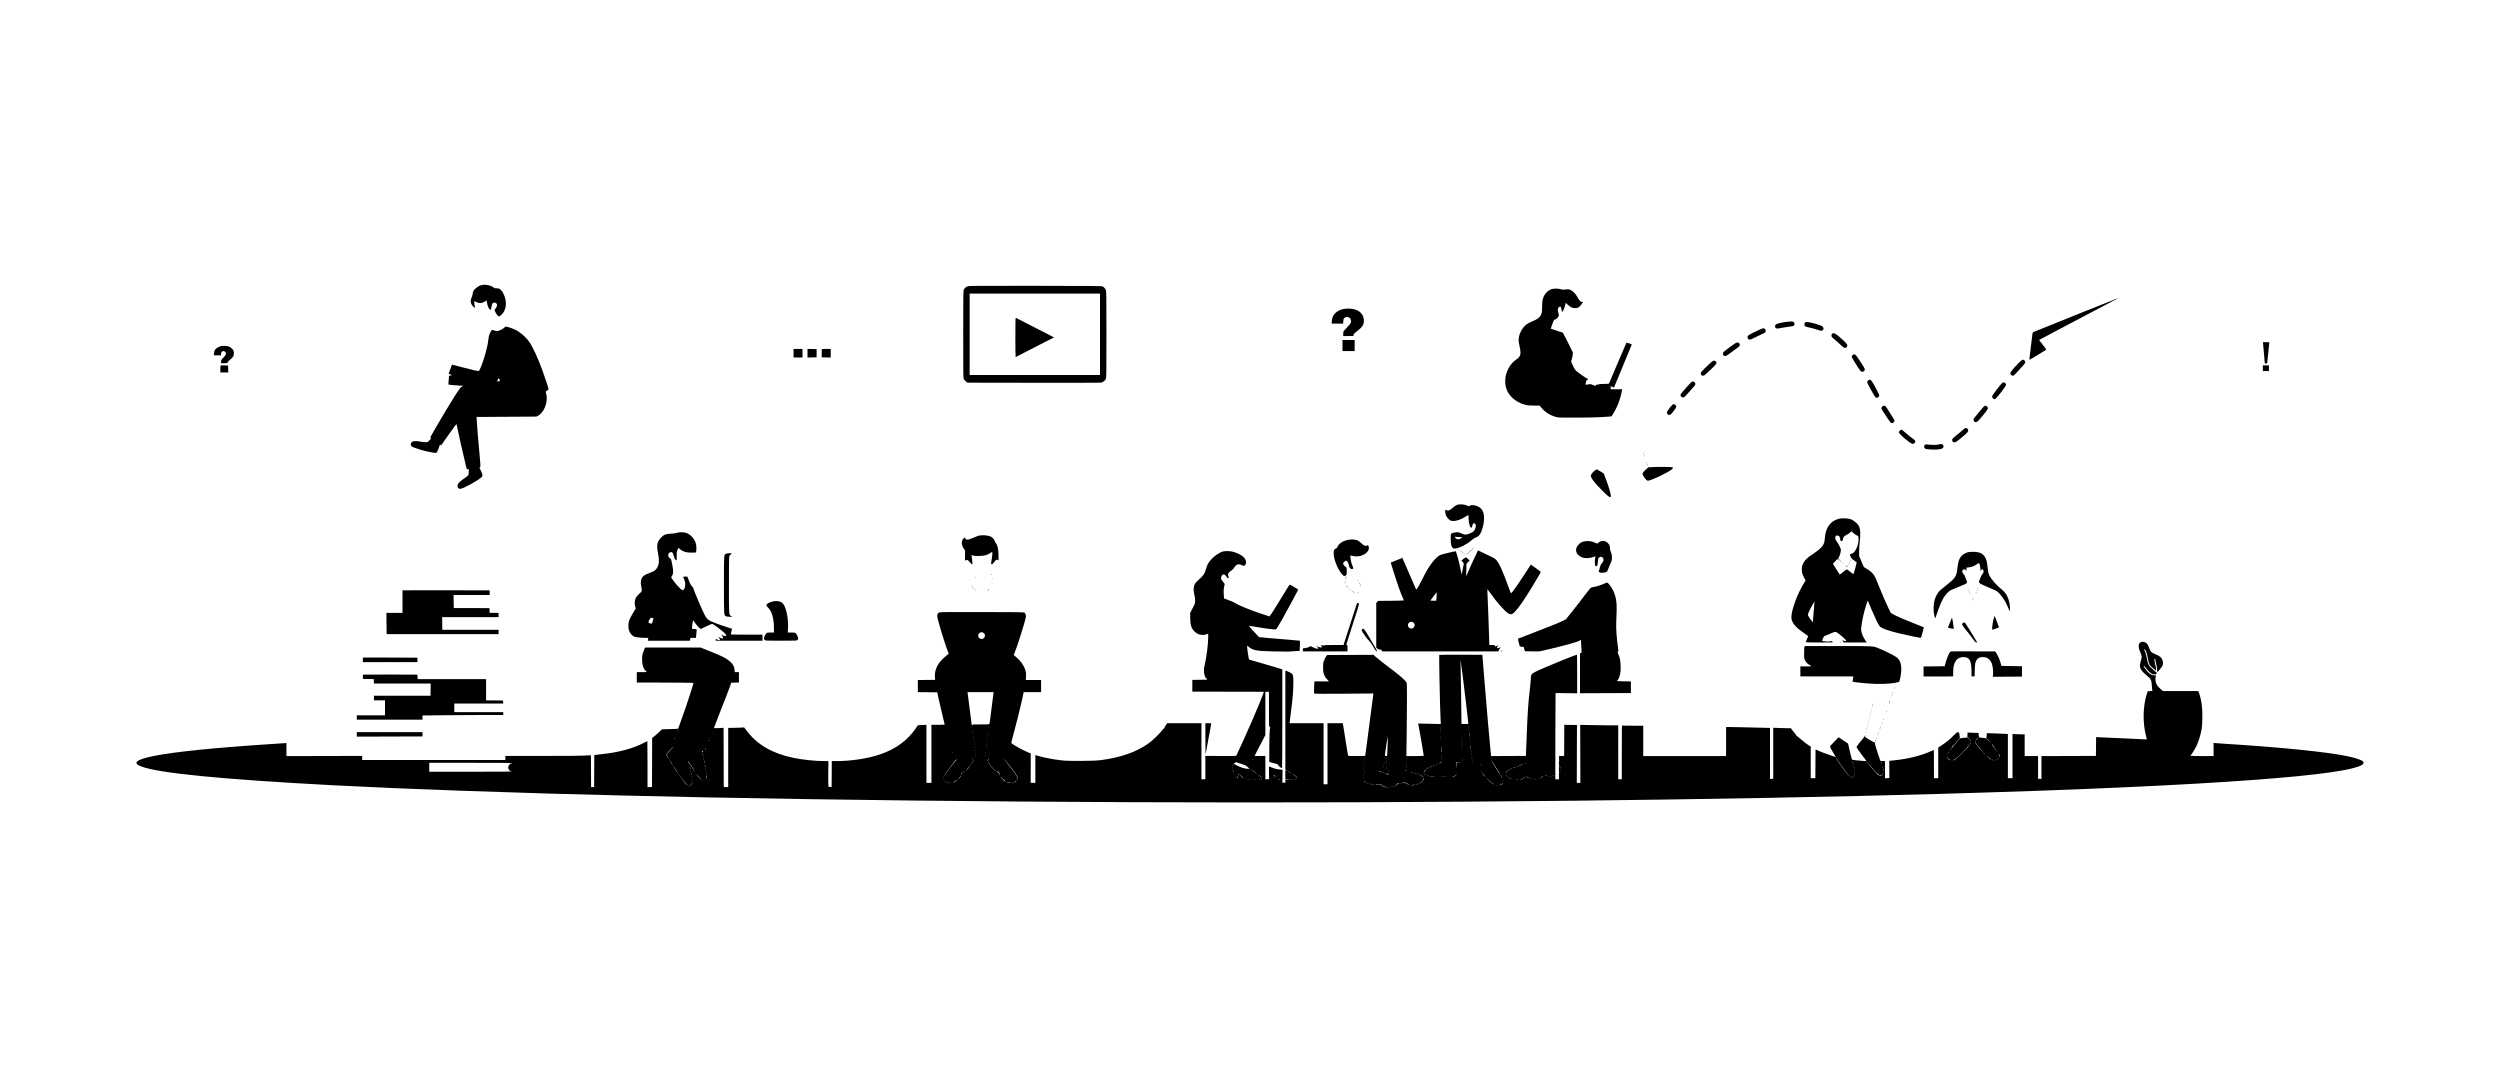 <?xml version="1.0" standalone="no"?>
<!DOCTYPE svg PUBLIC "-//W3C//DTD SVG 20010904//EN"
 "http://www.w3.org/TR/2001/REC-SVG-20010904/DTD/svg10.dtd">
<svg version="1.0" xmlns="http://www.w3.org/2000/svg"
 width="7000pt" height="3000pt" viewBox="0 0 7000 3000"
 preserveAspectRatio="xMidYMid meet">

<g transform="translate(0,3000) scale(0.1,-0.1)"
fill="#000000" stroke="none">
<path d="M13494 22020 c-92 -19 -202 -98 -239 -170 -9 -17 -19 -54 -22 -83 -3
-29 -16 -73 -29 -99 -46 -91 -22 -198 58 -262 21 -16 40 -27 43 -25 2 3 -2 23
-10 44 -8 22 -14 64 -15 93 l0 52 38 -19 c97 -50 169 -49 256 4 l54 32 7 -56
c9 -70 37 -147 69 -186 32 -40 44 -27 57 61 5 38 18 80 28 94 44 60 140 17
128 -57 -4 -20 -20 -53 -37 -74 -16 -21 -30 -45 -30 -54 0 -42 90 -175 119
-175 10 0 42 21 70 46 125 113 161 318 89 515 -60 164 -130 234 -227 227 -40
-2 -54 2 -85 26 -79 59 -219 88 -322 66z"/>
<path d="M27096 21985 c-47 -17 -94 -59 -112 -102 -12 -27 -14 -238 -14 -1248
0 -1200 0 -1216 20 -1255 11 -22 39 -52 62 -67 l42 -28 1845 -3 c1015 -2 1865
0 1889 3 51 7 117 61 139 112 11 27 13 250 13 1238 0 1066 -2 1210 -15 1243
-19 44 -49 78 -90 100 -28 16 -180 17 -1885 19 -1558 2 -1861 0 -1894 -12z
m3704 -1345 l0 -1140 -1825 0 -1825 0 0 1140 0 1140 1825 0 1825 0 0 -1140z"/>
<path d="M28430 20549 c0 -303 4 -549 8 -547 17 7 634 324 707 363 44 23 145
75 224 115 l143 72 -153 80 c-85 43 -296 151 -469 240 -173 88 -343 176 -377
194 -34 19 -67 34 -73 34 -6 0 -10 -185 -10 -551z"/>
<path d="M43440 21903 c-86 -30 -162 -99 -209 -190 -38 -75 -51 -149 -51 -290
0 -169 -11 -220 -61 -283 -45 -57 -106 -95 -237 -147 -116 -46 -190 -105 -257
-203 -59 -87 -95 -187 -102 -285 -4 -54 1 -96 22 -185 53 -226 37 -300 -82
-381 -146 -98 -247 -251 -300 -450 -22 -86 -22 -244 1 -329 60 -225 252 -407
511 -486 81 -25 107 -28 263 -30 l174 -2 54 -66 c93 -113 238 -205 393 -249
74 -21 91 -22 576 -21 337 1 578 6 740 17 l240 16 26 31 c31 37 126 216 164
310 43 106 99 304 108 378 l5 42 -159 0 -159 0 0 45 0 45 45 -22 c24 -12 46
-20 48 -17 5 6 497 1196 497 1201 0 11 -142 60 -150 52 -4 -5 -112 -256 -240
-559 -128 -302 -237 -560 -243 -572 -10 -22 -15 -23 -143 -23 -87 0 -135 -4
-140 -11 -4 -7 -20 -9 -39 -6 -27 4 -34 2 -38 -14 -7 -26 -40 -24 -106 6 -45
21 -59 24 -90 15 -20 -5 -53 -10 -74 -10 -32 0 -37 3 -33 18 3 9 10 38 17 65
9 37 17 49 35 53 31 8 30 18 0 32 -46 21 -191 119 -267 180 -65 52 -83 74
-116 139 -22 43 -48 98 -57 123 -16 43 -16 48 4 105 12 33 24 87 27 120 l5 61
-138 282 c-77 155 -145 282 -152 282 -15 0 -247 75 -296 95 l-34 14 42 122
c42 120 42 121 82 135 42 14 90 64 100 103 4 13 -1 47 -10 76 -24 77 -21 131
9 160 45 46 63 26 80 -82 4 -24 11 -43 16 -43 23 0 69 110 94 223 l6 28 58
-54 c82 -75 138 -100 218 -95 51 3 69 9 100 34 34 27 103 116 103 133 0 3 -12
7 -26 7 -36 3 -75 43 -120 126 -52 95 -122 171 -190 204 -48 23 -61 26 -121
20 -104 -10 -104 -10 -168 7 -74 21 -196 21 -255 0z"/>
<path d="M58120 21181 c-652 -262 -1190 -479 -1196 -483 -6 -4 -14 -31 -17
-60 -3 -29 -24 -201 -47 -381 -23 -181 -40 -330 -37 -333 4 -5 451 267 471
286 5 5 -38 65 -97 137 -58 70 -102 131 -98 136 4 4 151 83 327 175 175 93
668 352 1094 577 874 460 808 425 795 423 -5 0 -543 -215 -1195 -477z"/>
<path d="M37598 21344 c-129 -31 -236 -111 -279 -209 -14 -30 -24 -79 -27
-122 l-5 -73 161 0 160 0 4 65 c3 50 9 70 28 90 67 71 190 17 190 -84 0 -52
-19 -82 -109 -175 -49 -50 -94 -101 -100 -113 -6 -12 -11 -47 -11 -77 l0 -56
145 0 c140 0 145 1 145 21 0 35 18 56 98 117 157 120 198 188 190 315 -13 198
-179 318 -438 316 -52 0 -121 -7 -152 -15z"/>
<path d="M50026 20989 c-126 -17 -271 -50 -296 -68 -31 -23 -39 -75 -14 -102
22 -24 48 -24 167 1 53 10 146 25 209 32 94 10 116 15 135 34 28 29 29 54 2
88 -18 23 -27 26 -77 25 -31 -1 -88 -6 -126 -10z"/>
<path d="M50563 20980 c-43 -18 -56 -73 -25 -109 12 -15 45 -26 122 -41 58
-12 156 -38 219 -60 106 -36 116 -38 142 -24 62 31 47 103 -28 135 -64 27
-229 76 -305 89 -35 6 -72 13 -83 15 -11 2 -30 0 -42 -5z"/>
<path d="M14148 20852 c-9 -21 -100 -82 -151 -101 -80 -29 -115 -27 -207 13
-11 5 -24 -8 -47 -46 -41 -70 -62 -142 -73 -258 -20 -218 -211 -826 -266 -847
-20 -7 -216 37 -499 113 -110 30 -212 57 -226 60 -24 6 -27 2 -54 -78 -15 -45
-36 -102 -46 -125 l-18 -43 47 -24 47 -24 -41 -7 -42 -7 -8 -117 c-4 -64 -8
-120 -9 -126 0 -9 233 -31 370 -35 l50 -1 -37 -19 c-41 -22 -84 -79 -205 -270
-82 -129 -373 -608 -373 -614 0 -1 -71 -124 -159 -272 -149 -252 -158 -270
-143 -287 16 -18 13 -22 -35 -68 l-52 -49 -68 0 c-37 1 -97 7 -133 15 -75 17
-168 19 -203 6 -64 -25 -86 -93 -44 -135 46 -46 402 -152 597 -178 l93 -12 22
28 c13 16 36 68 51 115 35 104 30 97 49 81 9 -7 17 -11 19 -9 1 2 18 27 36 54
19 28 46 66 60 85 15 19 94 131 175 248 81 117 151 209 155 205 4 -4 19 -69
34 -143 30 -150 99 -454 182 -810 78 -336 70 -311 102 -308 l27 3 0 -77 c0
-72 -2 -79 -30 -108 -16 -18 -64 -55 -105 -82 -87 -59 -146 -112 -166 -150
-36 -68 5 -146 71 -135 104 17 522 251 599 336 26 28 17 73 -34 180 -40 83
-41 91 -8 103 4 2 -8 163 -26 358 -37 382 -74 839 -78 960 l-3 75 835 5 835 5
47 23 c174 86 291 394 233 612 -8 30 -15 58 -15 61 0 4 18 19 40 34 22 15 40
33 40 40 0 21 -109 352 -177 535 -127 346 -262 639 -364 786 -97 140 -242 266
-396 343 -99 49 -267 100 -275 83z m-160 -1479 c6 -20 10 -39 8 -41 -3 -2 -23
-6 -46 -9 l-41 -6 25 38 c14 21 26 42 26 46 0 23 18 5 28 -28z"/>
<path d="M49280 20776 c-122 -53 -303 -147 -327 -169 -45 -40 -16 -117 43
-117 15 0 63 20 108 44 45 24 131 65 191 92 61 26 118 54 128 63 25 20 22 75
-5 101 -29 27 -49 25 -138 -14z"/>
<path d="M51297 20652 c-26 -29 -22 -78 10 -105 124 -103 188 -160 249 -220
77 -74 107 -85 144 -52 51 46 33 83 -97 204 -199 183 -264 220 -306 173z"/>
<path d="M37590 20325 l0 -155 170 0 170 0 0 155 0 155 -170 0 -170 0 0 -155z"/>
<path d="M63367 20373 c3 -27 14 -160 26 -298 l22 -250 33 -3 c17 -2 32 1 32
5 0 5 13 130 30 278 16 149 30 280 30 293 0 21 -3 22 -89 22 l-88 0 4 -47z"/>
<path d="M48570 20378 c-119 -83 -268 -194 -297 -221 -39 -36 -43 -77 -13
-107 34 -34 70 -25 147 35 39 30 120 89 179 131 113 78 137 105 127 139 -17
62 -73 71 -143 23z"/>
<path d="M6192 20310 c-65 -14 -142 -60 -170 -103 -18 -27 -27 -57 -30 -98
l-4 -59 101 0 101 0 0 40 c0 27 7 47 20 60 53 53 138 -11 111 -82 -5 -14 -37
-52 -70 -86 -56 -57 -61 -66 -61 -107 l0 -45 90 0 c82 0 90 2 90 19 0 12 28
42 71 78 40 32 80 74 90 93 22 41 25 117 5 163 -18 44 -86 101 -138 117 -56
16 -152 21 -206 10z"/>
<path d="M22220 20110 l0 -120 125 0 125 0 0 120 0 120 -125 0 -125 0 0 -120z"/>
<path d="M22610 20110 l0 -121 128 3 127 3 0 115 0 115 -127 3 -128 3 0 -121z"/>
<path d="M23010 20225 c-1 -3 -1 -56 -1 -117 l-1 -113 126 -3 126 -3 0 121 0
120 -125 0 c-69 0 -125 -2 -125 -5z"/>
<path d="M51874 20057 c-16 -14 -26 -33 -26 -48 0 -22 172 -300 242 -391 37
-48 102 -34 124 26 8 23 -26 85 -141 256 -102 153 -103 154 -130 168 -30 17
-38 15 -69 -11z"/>
<path d="M56524 19838 c-147 -149 -234 -256 -234 -287 0 -37 34 -71 69 -71 24
0 44 16 108 88 43 48 115 127 160 176 91 97 99 121 58 161 -41 42 -62 34 -161
-67z"/>
<path d="M47892 19839 c-37 -34 -113 -107 -169 -162 -88 -86 -103 -105 -103
-132 0 -40 27 -65 68 -65 28 0 55 22 202 162 182 174 195 193 150 238 -37 37
-74 26 -148 -41z"/>
<path d="M6177 19764 c-4 -4 -7 -49 -7 -101 l0 -93 110 0 111 0 -3 98 -3 97
-101 3 c-55 1 -103 0 -107 -4z"/>
<path d="M63360 19690 l0 -80 85 0 85 0 0 80 0 80 -85 0 -85 0 0 -80z"/>
<path d="M52305 19345 c-14 -13 -25 -33 -25 -45 0 -27 204 -400 231 -422 12
-10 29 -18 39 -18 29 0 70 39 70 68 0 32 -192 389 -226 420 -32 29 -59 28 -89
-3z"/>
<path d="M47308 19251 c-109 -115 -246 -278 -253 -301 -11 -34 24 -74 67 -78
33 -3 40 2 138 115 57 65 128 144 157 175 62 67 70 103 27 137 -44 35 -66 27
-136 -48z"/>
<path d="M56072 19287 c-13 -6 -84 -91 -158 -187 -118 -154 -134 -179 -132
-209 2 -24 11 -40 30 -54 25 -19 30 -19 57 -6 40 19 301 360 301 392 0 50 -56
87 -98 64z"/>
<path d="M46839 18676 c-28 -13 -156 -180 -165 -214 -8 -27 23 -75 50 -80 40
-8 65 11 130 99 90 122 95 133 70 166 -26 34 -55 44 -85 29z"/>
<path d="M52701 18614 c-33 -42 -31 -48 47 -169 184 -285 199 -303 247 -291
29 7 58 57 48 83 -3 10 -21 38 -38 63 -18 25 -67 104 -110 175 -43 72 -87 138
-98 148 -29 26 -72 22 -96 -9z"/>
<path d="M55547 18618 c-13 -13 -55 -61 -93 -108 -38 -47 -97 -118 -131 -158
-50 -58 -63 -80 -63 -106 0 -40 26 -66 66 -66 36 0 59 23 218 215 129 156 140
184 90 224 -34 27 -57 26 -87 -1z"/>
<path d="M55020 18013 c-8 -4 -46 -35 -85 -71 -38 -36 -114 -99 -168 -140
-101 -79 -118 -103 -101 -151 14 -38 56 -50 97 -26 50 29 184 136 270 215 66
62 77 76 77 105 0 49 -47 84 -90 68z"/>
<path d="M53195 17945 c-14 -13 -25 -35 -25 -48 0 -53 327 -327 389 -327 25 0
71 42 71 64 0 32 -16 49 -99 106 -47 32 -128 97 -179 144 -53 50 -101 86 -113
86 -11 0 -31 -11 -44 -25z"/>
<path d="M54305 17559 c-59 -17 -183 -22 -284 -9 -83 10 -104 10 -117 -1 -45
-37 -34 -99 20 -120 17 -6 94 -14 170 -16 161 -6 269 8 304 40 30 28 29 70 -4
96 -29 23 -43 24 -89 10z"/>
<path d="M46010 17315 c0 -5 5 -17 10 -25 5 -8 10 -10 10 -5 0 6 -5 17 -10 25
-5 8 -10 11 -10 5z"/>
<path d="M46031 17255 c1 -19 18 -51 18 -35 0 8 -4 22 -9 30 -5 8 -9 11 -9 5z"/>
<path d="M46091 17065 c1 -19 18 -51 18 -35 0 8 -4 22 -9 30 -5 8 -9 11 -9 5z"/>
<path d="M46111 17005 c1 -19 18 -51 18 -35 0 8 -4 22 -9 30 -5 8 -9 11 -9 5z"/>
<path d="M46258 16921 l-108 -7 -79 -74 c-43 -41 -79 -84 -80 -95 -3 -57 103
-205 148 -205 87 0 573 231 677 322 32 28 34 32 19 47 -13 14 -49 16 -243 17
-125 1 -275 -1 -334 -5z"/>
<path d="M44664 16832 c-57 -42 -111 -105 -119 -141 -13 -60 84 -190 314 -424
158 -161 231 -213 243 -175 14 40 -50 266 -141 503 l-58 150 -94 57 c-52 31
-97 57 -100 57 -3 1 -24 -12 -45 -27z"/>
<path d="M40799 15865 c-30 -10 -72 -38 -119 -80 -86 -77 -135 -97 -175 -71
-15 10 -30 15 -33 11 -14 -13 -4 -113 15 -157 26 -57 88 -127 130 -145 90 -37
276 15 435 122 29 19 56 35 60 35 5 0 8 -37 8 -82 0 -141 37 -273 75 -273 15
0 21 9 27 42 14 82 45 105 84 62 26 -28 21 -89 -12 -156 -25 -52 -31 -57 -111
-96 -120 -57 -166 -59 -263 -13 -84 41 -108 43 -214 20 -88 -20 -86 -16 -86
-188 0 -128 17 -200 54 -236 22 -20 32 -22 80 -17 117 12 333 123 459 238 39
34 78 60 105 68 70 20 126 80 160 169 103 268 101 523 -3 635 -85 90 -254 132
-331 82 -18 -12 -27 -10 -72 12 -66 32 -201 41 -273 18z m86 -903 c62 3 65 -6
15 -39 -46 -32 -103 -31 -135 2 -41 40 -33 54 20 43 25 -5 70 -8 100 -6z"/>
<path d="M51486 15475 c-245 -70 -373 -253 -392 -559 -12 -181 -69 -251 -371
-455 -136 -92 -188 -145 -236 -241 -26 -52 -33 -79 -36 -143 -4 -96 9 -148 64
-253 l42 -80 -34 -53 c-185 -288 -364 -765 -364 -973 -1 -146 108 -280 364
-451 56 -38 103 -72 105 -76 1 -4 -13 -42 -33 -83 -19 -42 -35 -81 -35 -87 0
-8 120 -11 387 -11 385 0 386 0 368 20 -20 22 -50 25 -89 10 -26 -10 -195 5
-207 18 -4 4 7 36 25 71 21 45 37 65 51 67 11 1 72 25 135 53 168 74 164 74
257 5 96 -73 203 -172 203 -189 0 -22 -25 -24 -67 -5 l-41 18 22 -34 21 -33
323 -1 323 0 -41 60 c-59 88 -97 172 -111 251 -11 60 -10 87 6 192 24 163 76
384 126 537 23 69 43 127 45 129 2 2 7 -5 10 -15 4 -10 45 -109 92 -219 109
-258 193 -433 229 -475 53 -64 225 -127 570 -209 205 -49 549 -121 577 -121 8
0 19 15 25 33 13 39 70 261 68 263 -1 0 -95 37 -208 82 -297 117 -542 223
-634 273 l-80 44 -60 120 c-66 132 -210 464 -304 703 -33 84 -73 176 -88 204
-41 77 -126 157 -223 211 -85 47 -85 48 -112 115 -15 37 -44 108 -65 157 l-38
90 1 140 c0 77 9 200 19 273 20 153 17 311 -9 382 -35 94 -135 189 -244 231
-73 28 -260 36 -336 14z m498 -461 c35 -15 46 -25 50 -48 23 -113 -25 -305
-101 -404 -30 -40 -79 -72 -110 -72 -29 0 -30 -23 -4 -82 16 -39 73 -90 169
-154 5 -3 -79 -310 -88 -325 -5 -7 -38 14 -94 60 -48 39 -91 71 -96 71 -5 0
-50 -34 -101 -76 -60 -50 -94 -73 -101 -66 -5 5 -49 74 -98 153 l-88 144 61
66 c34 37 67 67 74 68 7 0 54 -38 105 -85 l93 -86 -92 90 -92 91 29 63 c34 76
55 179 41 205 -5 10 -17 39 -26 65 -9 26 -38 77 -65 114 -57 77 -73 122 -58
164 12 35 40 46 77 31 35 -15 51 -42 58 -102 5 -41 9 -49 27 -49 33 0 43 12
49 58 7 56 36 87 112 122 33 15 75 43 93 63 l33 34 49 -47 c27 -26 69 -56 94
-66z m-1200 -2134 c-12 -146 -23 -274 -24 -285 -1 -18 -4 -16 -26 10 -13 17
-45 60 -71 97 -41 60 -45 70 -39 104 10 49 171 355 181 342 1 -2 -8 -122 -21
-268z"/>
<path d="M51815 14310 c-9 -16 -13 -30 -11 -30 3 0 12 14 21 30 9 17 13 30 11
30 -3 0 -12 -13 -21 -30z"/>
<path d="M51780 14250 c-6 -11 -8 -20 -6 -20 3 0 10 9 16 20 6 11 8 20 6 20
-3 0 -10 -9 -16 -20z"/>
<path d="M51750 14200 c-6 -11 -8 -20 -6 -20 3 0 10 9 16 20 6 11 8 20 6 20
-3 0 -10 -9 -16 -20z"/>
<path d="M51689 14147 c14 -15 25 -26 26 -24 1 1 8 13 14 27 11 23 11 24 -3 6
-15 -19 -16 -19 -38 0 -21 17 -21 17 1 -9z"/>
<path d="M18950 15081 c-39 -15 -86 -21 -165 -24 -134 -3 -194 -27 -273 -107
-113 -114 -133 -216 -87 -445 46 -234 26 -364 -72 -461 -29 -30 -63 -48 -143
-77 -185 -66 -243 -118 -263 -230 -9 -53 -8 -80 6 -150 29 -148 34 -135 -87
-245 -26 -23 -57 -64 -68 -90 -29 -66 -35 -166 -13 -235 l17 -55 -34 -53 c-67
-106 -136 -235 -154 -289 -27 -80 -25 -217 5 -292 25 -64 79 -125 134 -151 38
-19 201 -37 331 -37 l69 0 -7 -40 -6 -40 589 0 589 0 7 40 7 40 78 0 78 0 6
78 c4 42 9 96 12 118 5 41 5 41 -33 48 -21 3 -50 6 -65 6 -15 0 -30 5 -33 10
-7 12 26 230 35 230 4 0 16 -17 28 -37 26 -46 117 -154 155 -183 l28 -22 107
52 c127 62 196 90 220 90 22 -1 261 -179 336 -251 32 -32 56 -63 54 -71 -7
-22 -66 -21 -104 1 -48 29 -50 27 -13 -18 31 -40 34 -71 6 -71 -7 0 -36 11
-63 25 -27 14 -51 25 -52 25 -2 0 8 -14 22 -31 47 -56 21 -84 -46 -49 -48 25
-48 25 -48 -5 l0 -25 655 0 655 0 0 85 0 85 -446 0 c-420 0 -445 1 -440 18 9
29 35 146 33 147 -1 1 -90 30 -197 64 -214 69 -388 137 -448 175 -58 36 -85
74 -151 209 -85 174 -291 667 -291 697 0 5 -17 26 -38 47 -28 29 -49 67 -82
153 l-44 115 -59 1 c-58 1 -58 1 -52 -25 3 -14 15 -44 25 -66 40 -85 33 -217
-14 -272 -21 -24 -23 -25 -52 -10 -53 28 -217 214 -283 321 -22 35 -22 38 -6
56 47 52 55 142 26 283 -11 50 -23 112 -27 137 -8 57 -19 77 -44 85 -24 8 -50
54 -50 90 0 39 18 65 53 80 55 23 84 -10 106 -117 12 -54 47 -108 71 -108 6 0
9 40 8 118 -3 104 0 124 21 175 13 31 25 57 27 57 1 0 16 -12 31 -26 43 -40
107 -74 170 -92 61 -17 275 -23 290 -8 13 13 16 160 4 218 -30 144 -129 264
-266 323 -64 27 -207 30 -275 6z m-673 -2387 c13 -4 22 -12 20 -18 -3 -7 -13
-40 -22 -74 -16 -56 -20 -62 -44 -62 -43 0 -76 23 -73 50 4 38 62 122 79 115
8 -3 26 -8 40 -11z"/>
<path d="M27465 15010 c-76 -9 -87 -12 -221 -71 -143 -63 -214 -65 -214 -7 0
25 -13 23 -49 -8 -30 -25 -51 -76 -51 -125 0 -45 29 -124 61 -169 l32 -44 -2
-144 -2 -143 24 16 c33 21 61 7 113 -59 75 -95 87 -73 59 103 -9 52 -14 95
-12 97 1 2 27 -4 56 -13 41 -12 83 -14 175 -10 138 5 214 27 293 83 46 33 48
33 57 14 6 -13 3 -57 -7 -122 -32 -200 -32 -208 -9 -208 14 0 36 19 63 55 58
77 83 89 115 58 16 -16 16 -8 12 147 -6 181 -26 273 -72 327 -13 16 -29 47
-35 69 -11 42 -57 92 -106 117 -64 31 -187 47 -280 37z"/>
<path d="M37785 14891 c-137 -23 -228 -64 -289 -132 -24 -27 -47 -62 -51 -77
-4 -21 -14 -31 -38 -38 -21 -6 -38 -21 -50 -44 -64 -122 71 -523 231 -692 42
-44 69 -48 101 -14 21 22 23 32 20 115 l-4 91 -47 43 c-60 55 -64 91 -17 131
17 14 36 26 43 26 38 0 71 -56 91 -157 6 -31 55 -83 77 -83 6 0 19 7 29 16 16
15 16 18 -6 67 -31 68 -54 156 -61 238 l-7 66 69 -14 c105 -23 207 -13 289 28
118 58 177 139 161 221 -11 55 -19 63 -49 43 -38 -25 -85 -6 -162 66 -34 33
-82 68 -107 79 -51 22 -153 32 -223 21z"/>
<path d="M44845 14851 c-39 -10 -74 -28 -102 -54 l-22 -20 -58 26 c-84 37
-129 47 -211 47 -104 0 -171 -22 -231 -76 -146 -132 -114 -301 72 -379 86 -36
234 -29 335 15 l43 19 -8 -62 c-19 -154 -4 -238 39 -222 24 10 31 31 38 127 5
73 10 91 30 113 33 35 81 34 110 -2 34 -43 23 -103 -28 -156 -30 -31 -42 -54
-47 -87 -4 -25 -16 -67 -26 -95 -11 -27 -19 -51 -19 -52 0 -1 14 -10 32 -19
24 -13 47 -15 95 -11 96 9 117 25 143 104 12 38 41 109 64 158 38 83 41 97 40
170 0 64 -6 93 -27 142 -15 34 -27 80 -27 101 0 67 -11 100 -47 142 -53 62
-120 87 -188 71z"/>
<path d="M41162 14570 c-67 -60 -119 -110 -116 -110 4 0 45 35 92 78 47 42
101 91 121 109 20 18 33 32 30 33 -3 0 -60 -49 -127 -110z"/>
<path d="M40830 14626 c0 -2 8 -10 18 -17 15 -13 16 -12 3 4 -13 16 -21 21
-21 13z"/>
<path d="M40870 14596 c0 -3 27 -26 60 -51 33 -25 60 -44 60 -41 0 3 -27 26
-60 51 -33 25 -60 44 -60 41z"/>
<path d="M41370 14558 c-8 -18 -46 -99 -86 -180 -40 -81 -105 -225 -145 -320
-39 -95 -76 -177 -82 -183 -6 -7 -7 22 -3 84 3 52 6 130 6 173 l0 79 45 48 45
48 -50 47 c-31 29 -55 44 -63 40 -6 -4 -36 -25 -64 -47 l-53 -39 34 -42 34
-41 -29 -154 c-15 -84 -30 -155 -32 -157 -2 -2 -16 62 -31 143 -15 82 -50 230
-78 331 -42 150 -54 182 -67 177 -9 -2 -59 -13 -112 -24 -183 -38 -304 -72
-344 -98 -125 -82 -288 -299 -416 -553 -101 -201 -188 -362 -207 -383 -15 -17
-17 -16 -35 19 -17 33 -262 598 -341 786 l-29 67 -36 -15 c-20 -9 -93 -38
-163 -65 l-127 -50 15 -52 c48 -165 154 -495 209 -647 53 -147 79 -212 142
-357 4 -9 -78 -13 -356 -15 l-361 -3 -27 -28 -28 -27 0 -625 0 -625 27 -26
c19 -20 39 -28 77 -32 46 -4 51 -7 51 -28 l0 -24 1633 0 1632 0 19 43 c10 23
25 50 33 60 19 21 4 23 -23 2 -21 -16 -60 -20 -68 -6 -4 5 6 23 20 40 28 34
23 38 -16 16 -14 -8 -36 -14 -49 -15 -18 0 -22 4 -18 20 5 19 0 20 -74 20
l-79 0 0 66 c0 73 -47 1358 -53 1442 -2 28 -1 52 2 52 3 -1 39 -48 80 -106
174 -248 395 -500 495 -563 98 -61 137 -40 290 154 115 146 320 465 515 800
52 88 99 169 107 181 12 20 6 26 -104 106 -64 47 -129 92 -143 102 l-26 16
-79 -122 c-209 -327 -435 -655 -464 -673 -16 -10 -23 3 -61 110 -178 503 -286
740 -377 830 -24 24 -84 59 -172 99 -74 35 -175 83 -225 107 -49 24 -93 45
-96 47 -4 1 -12 -12 -19 -30z m-1146 -1262 l-7 -116 -85 0 c-81 0 -84 1 -71
19 77 106 164 219 167 217 1 -2 0 -56 -4 -120z m-645 -732 c65 -54 22 -164
-64 -164 -51 0 -95 44 -95 95 0 27 8 44 29 66 39 38 87 39 130 3z"/>
<path d="M34234 14556 c-110 -35 -252 -136 -344 -247 -63 -75 -91 -131 -120
-234 -37 -131 -68 -182 -166 -271 -117 -105 -132 -121 -156 -174 -33 -70 -35
-162 -7 -277 14 -59 23 -128 23 -173 0 -73 -2 -78 -70 -208 l-69 -133 1 -137
c1 -206 33 -302 127 -389 63 -59 118 -83 195 -90 51 -4 81 -1 125 14 l57 20 0
-91 c0 -202 -50 -590 -101 -795 -37 -144 -17 -300 46 -367 l32 -34 -71 -2
c-39 -2 -134 -3 -211 -3 l-140 -1 0 -164 0 -165 1002 -3 1002 -2 -29 -81 c-52
-140 -174 -435 -297 -719 -147 -338 -433 -970 -446 -988 -8 -10 -101 -12 -438
-10 l-429 3 0 -327 0 -328 -55 0 -55 0 0 785 0 785 -480 0 -479 0 -41 -60
c-23 -33 -38 -65 -34 -72 4 -6 3 -8 -3 -5 -5 4 -38 -30 -73 -73 -84 -107 -266
-280 -375 -358 -343 -243 -794 -399 -1355 -468 -183 -23 -864 -27 -1055 -6
-253 27 -518 78 -707 136 l-48 14 0 -389 0 -390 -65 3 -66 3 1 410 0 410 -62
24 c-137 52 -458 231 -481 268 -3 5 21 106 54 224 78 279 207 797 255 1022
l37 177 244 0 243 0 0 170 0 170 -213 0 -214 0 5 100 c4 87 1 109 -21 183 -41
130 -130 256 -258 362 l-67 56 35 82 c72 169 286 855 307 983 9 50 -12 107
-45 124 -16 9 -308 12 -1195 13 -1170 1 -1174 1 -1201 -19 -42 -31 -50 -78
-29 -166 50 -207 238 -809 293 -937 l19 -45 -70 -56 c-240 -191 -342 -393
-316 -630 l5 -45 -243 -3 -242 -2 0 -170 0 -170 271 -2 272 -3 38 -180 c22
-99 68 -298 104 -443 36 -145 65 -268 65 -275 0 -9 -48 -12 -185 -12 l-185 0
0 -812 0 -813 -70 0 -70 0 0 813 0 812 -119 -5 -120 -5 -50 -75 c-241 -356
-572 -598 -1026 -748 -334 -112 -801 -182 -1202 -182 l-133 0 -2 -362 -3 -363
-42 0 c-42 0 -43 1 -48 40 -4 22 -5 185 -3 363 l3 322 -126 0 c-243 0 -603 38
-856 91 -587 122 -1007 365 -1304 755 l-74 97 -110 -7 c-60 -3 -161 -6 -222
-6 l-113 0 0 -830 0 -831 -62 3 -63 3 -3 828 -2 829 -135 -8 c-92 -4 -135 -3
-135 4 0 6 62 167 138 359 162 408 281 716 319 828 l28 80 108 3 107 3 0 144
0 145 -59 0 -58 0 -5 63 c-9 105 -62 188 -176 274 -91 69 -201 122 -511 247
l-264 106 -778 0 -777 0 -30 -72 c-47 -113 -55 -155 -54 -268 2 -153 40 -266
107 -318 14 -11 25 -23 25 -26 0 -3 -63 -6 -140 -6 l-140 0 0 -145 0 -145 603
-1 c460 -1 948 -5 984 -9 8 -1 -113 -381 -220 -695 -80 -232 -206 -587 -209
-590 -2 -2 -104 -5 -227 -9 l-224 -5 -71 -69 c-39 -38 -101 -92 -138 -121
l-68 -53 -2 -686 -3 -687 -62 -3 -63 -3 0 646 c0 355 -2 645 -4 645 -2 0 -45
-22 -97 -49 -306 -161 -728 -273 -1209 -320 -63 -7 -130 -14 -147 -17 l-33 -5
-2 -447 -3 -447 -42 -3 -43 -3 -2 447 -3 448 -55 -3 c-245 -14 -542 -18 -1377
-17 l-963 1 0 -57 0 -58 -2005 0 -2005 0 0 58 0 57 -1060 -3 -1060 -2 0 182 0
183 -262 -17 c-1728 -111 -2876 -227 -3468 -348 -478 -98 -591 -193 -340 -289
496 -191 2262 -363 5430 -531 240 -13 1066 -51 1715 -80 967 -43 2600 -100
4275 -150 1034 -31 3040 -79 4335 -105 7539 -149 16332 -183 24365 -95 3645
40 7529 112 10200 190 2163 63 3644 115 5087 180 888 40 1444 68 2173 110
2245 130 3719 274 4315 422 272 67 362 119 326 187 -25 46 -199 107 -459 161
-583 119 -1862 248 -3427 345 -137 8 -262 17 -277 20 l-28 5 0 -185 0 -185
-325 0 c-180 0 -325 4 -325 9 0 5 7 14 15 21 26 22 117 172 161 266 55 117
109 295 137 449 28 159 31 539 4 710 -17 114 -55 268 -81 330 l-15 35 -493 0
-494 0 -56 48 c-68 58 -99 94 -128 152 -26 52 -37 148 -22 203 l10 37 -52 0
c-61 0 -116 31 -182 101 -39 42 -114 143 -114 154 0 3 7 5 15 5 8 0 32 -26 54
-58 50 -74 142 -159 185 -170 50 -14 110 -1 114 25 2 16 -15 35 -70 79 -153
123 -175 158 -202 317 -20 117 -42 192 -67 234 -14 23 -16 33 -8 39 28 17 71
-90 99 -251 30 -168 45 -194 151 -279 38 -31 71 -56 74 -56 12 0 3 90 -14 147
-29 97 -35 154 -17 178 15 19 15 18 16 -24 0 -24 12 -86 26 -138 18 -65 25
-113 22 -152 -2 -36 1 -56 8 -56 11 0 95 98 127 147 30 48 38 110 22 166 -26
86 -79 135 -200 182 -117 45 -143 72 -185 196 -36 104 -94 154 -178 154 -114
0 -142 -118 -68 -286 50 -115 53 -143 20 -244 -58 -183 -31 -249 163 -412 119
-99 136 -133 144 -283 3 -66 10 -128 14 -137 6 -15 -2 -17 -62 -20 l-68 -3
-23 -70 c-111 -341 -122 -802 -26 -1173 29 -110 29 -111 7 -106 -10 2 -227 13
-483 24 -256 11 -557 25 -670 30 -112 6 -214 10 -227 10 l-23 0 -2 -262 -3
-263 -762 -3 -763 -2 0 -321 0 -320 -47 3 -48 3 0 317 0 318 -187 0 -188 0 0
305 0 305 -124 0 c-68 0 -144 3 -170 6 l-46 7 0 -622 0 -621 -65 0 -65 0 0
619 0 619 -102 6 c-57 3 -189 8 -295 12 l-191 6 -7 -66 -7 -66 53 -62 c29 -35
58 -70 63 -79 15 -21 -30 26 -79 83 l-40 47 -100 11 c-55 7 -101 13 -102 14
-2 2 -6 30 -9 64 l-7 62 -101 0 c-56 0 -124 3 -153 6 l-51 7 -4 -64 -3 -63 53
-51 c28 -28 52 -58 52 -66 0 -8 -9 0 -19 17 -11 18 -35 44 -55 59 l-36 27
-104 -12 -105 -13 -130 -161 c-72 -89 -140 -172 -152 -186 -26 -30 25 43 58
83 13 16 20 34 17 39 -4 6 -2 8 3 5 6 -4 32 21 59 56 26 34 71 89 99 122 l51
60 -11 75 c-10 74 -10 75 -42 78 -28 3 -41 -7 -120 -89 -104 -108 -202 -189
-335 -276 l-98 -64 0 -430 0 -429 -60 0 -60 0 0 395 c0 217 -2 395 -5 395 -2
0 -46 -18 -96 -41 -276 -121 -613 -205 -987 -245 l-163 -18 1 -240 1 -241 -60
-3 -61 -3 0 241 0 240 -64 0 c-43 0 -65 4 -69 13 -2 7 -39 118 -82 246 -65
198 -75 237 -66 258 15 32 13 43 -2 17 -12 -21 -15 -19 -145 58 -133 79 -133
80 -127 111 l6 32 -14 -30 c-8 -16 -36 -55 -63 -85 -67 -76 -149 -180 -164
-209 -11 -21 -7 -30 36 -93 26 -39 87 -121 134 -182 47 -61 90 -117 94 -125 7
-11 -7 -12 -85 -7 -217 15 -309 28 -318 45 -5 9 -30 111 -57 228 l-48 212
-132 89 -133 89 -120 -122 c-72 -72 -121 -130 -121 -141 0 -11 34 -76 76 -145
90 -146 94 -155 68 -141 -10 5 -91 33 -179 61 -88 29 -207 74 -265 100 l-105
48 -3 -404 -2 -403 -65 0 -65 0 0 445 0 444 -29 15 c-46 24 -220 158 -292 224
-37 34 -70 58 -74 54 -5 -4 -6 -2 -2 4 3 5 -21 41 -53 78 -33 38 -70 84 -82
102 l-23 34 -105 0 c-58 0 -169 3 -248 7 l-142 6 0 -714 1 -714 -46 -3 -45 -3
0 714 0 715 -232 6 c-128 4 -405 10 -616 14 l-382 7 0 -407 0 -408 -1160 0
-1160 0 0 425 0 425 -284 0 c-156 0 -291 3 -300 6 -15 6 -16 -65 -16 -750 l0
-756 -50 0 -50 0 0 755 0 755 -233 0 c-129 0 -368 3 -533 7 l-299 6 3 -811 2
-812 -50 0 -50 0 2 810 3 809 -177 3 -178 3 -2 -435 -3 -435 -64 -3 c-45 -2
-67 1 -72 10 -5 7 -9 -102 -9 -242 1 -140 1 -292 0 -337 l0 -83 -50 0 -49 0
-3 58 c-2 31 -1 575 2 1207 l5 1150 303 -4 302 -4 0 535 c0 294 -3 537 -6 541
-8 8 -98 -25 -384 -140 -336 -135 -713 -297 -794 -341 -103 -56 -108 -66 -117
-224 -4 -73 -16 -203 -27 -288 -34 -253 -63 -676 -82 -1185 -6 -159 -14 -371
-18 -470 l-7 -180 -487 -3 -487 -2 -6 42 c-15 113 -141 1553 -190 2178 -19
250 -39 491 -43 535 l-7 80 -599 3 c-330 1 -603 -1 -607 -5 -4 -5 -1 -309 6
-678 13 -643 18 -813 31 -1119 l6 -139 -317 8 -318 7 6 -23 c21 -88 156 -872
152 -880 -4 -5 -107 -9 -246 -9 l-241 0 9 623 c4 342 8 800 8 1017 0 352 -2
398 -17 426 -27 49 -171 179 -342 309 -87 66 -222 169 -299 228 -78 59 -173
136 -212 170 l-69 62 -636 -3 c-349 -1 -642 -2 -652 -2 -19 0 -59 -65 -96
-158 -23 -60 -26 -80 -26 -192 1 -106 4 -134 24 -185 30 -78 44 -100 99 -157
l45 -48 -205 0 -206 0 -7 -165 c-4 -91 -5 -169 -1 -175 4 -6 282 -8 832 -4
l826 7 -6 -64 c-11 -100 -102 -800 -165 -1264 l-57 -420 -234 -3 c-129 -1
-238 1 -242 5 -7 8 -30 147 -99 595 -16 103 -34 217 -41 253 l-11 65 -214 0
-214 0 0 -855 0 -855 -55 0 -55 0 0 855 0 855 -475 0 -475 0 0 22 c0 12 13
121 30 242 57 431 75 646 74 896 0 199 -9 219 -105 267 -37 17 -78 35 -93 39
l-26 6 0 -1386 0 -1385 30 -16 c17 -9 30 -18 30 -21 0 -2 -13 2 -29 10 -16 9
-30 14 -32 11 -2 -2 -3 -62 -1 -134 l3 -130 127 -4 127 -3 -128 -2 -129 -2 4
-37 3 -38 -45 0 -45 0 4 180 3 180 -101 12 c-88 11 -157 31 -270 80 -12 5 -13
-23 -10 -173 l4 -179 -52 -3 -53 -3 0 328 0 328 -150 -3 c-89 -2 -150 1 -150
6 0 6 50 103 110 216 61 114 128 242 150 286 l40 80 0 605 0 605 50 0 50 0 1
-507 c0 -373 3 -502 11 -485 14 29 30 29 23 0 -17 -77 -25 -249 -25 -588 l0
-386 117 -29 c107 -27 118 -32 135 -61 20 -34 95 -90 106 -79 4 4 7 626 7
1383 l0 1377 -115 38 c-63 21 -263 80 -445 132 -181 52 -341 98 -355 102 -24
8 -26 16 -52 198 -14 104 -25 191 -23 193 2 2 25 -13 52 -34 128 -98 210 -113
708 -124 208 -5 382 -7 385 -5 3 2 77 6 165 10 88 4 162 9 164 11 6 6 14 284
8 284 -24 0 -774 64 -937 80 l-205 21 -33 32 c-58 55 -255 278 -250 282 3 3
54 -4 114 -15 280 -50 613 -94 639 -84 17 7 75 101 210 344 146 261 415 760
415 769 0 9 -202 131 -229 138 -14 3 -33 -22 -91 -119 -213 -358 -472 -768
-485 -768 -3 0 -99 31 -213 69 -335 111 -660 245 -760 312 -25 17 -101 50
-170 74 -69 25 -126 46 -128 48 -2 2 -6 59 -10 128 -5 97 -3 139 10 192 9 38
16 74 16 82 0 8 -22 40 -50 71 -43 49 -50 63 -50 98 0 64 46 115 91 101 11 -4
38 -31 60 -62 35 -47 43 -53 55 -41 12 12 12 20 -2 56 -23 58 -8 91 70 145 39
27 75 64 99 101 59 89 118 106 208 60 48 -24 52 -24 75 -9 68 45 56 157 -26
237 -58 56 -185 120 -295 148 -90 23 -227 26 -291 6z m-6715 -2267 c61 -21 79
-97 35 -148 -54 -64 -164 -26 -164 56 0 44 14 69 48 87 33 19 41 19 81 5z
m13441 -1249 c52 -407 136 -1123 147 -1242 l6 -68 -97 0 -96 0 0 103 c0 186
-19 1419 -24 1562 -6 180 0 146 64 -355z m-13144 -457 c-3 -21 -22 -166 -41
-323 -36 -291 -62 -489 -70 -525 -4 -19 -12 -20 -240 -19 -232 2 -237 1 -244
-19 -7 -18 -9 -17 -14 13 -4 19 -29 217 -57 440 -27 223 -52 420 -55 438 l-6
32 366 0 367 0 -6 -37z m13301 -950 c-3 -10 -5 -2 -5 17 0 19 2 27 5 18 2 -10
2 -26 0 -35z m-780 -70 c-2 -21 -4 -4 -4 37 0 41 2 58 4 38 2 -21 2 -55 0 -75z
m-13110 75 c-3 -8 -6 -5 -6 6 -1 11 2 17 5 13 3 -3 4 -12 1 -19z m460 -10 c-3
-8 -6 -5 -6 6 -1 11 2 17 5 13 3 -3 4 -12 1 -19z m13440 -80 c-2 -13 -4 -3 -4
22 0 25 2 35 4 23 2 -13 2 -33 0 -45z m-13890 -15 c-3 -10 -5 -4 -5 12 0 17 2
24 5 18 2 -7 2 -21 0 -30z m-8276 0 c-12 -20 -14 -14 -5 12 4 9 9 14 11 11 3
-2 0 -13 -6 -23z m21376 -35 c-3 -8 -6 -5 -6 6 -1 11 2 17 5 13 3 -3 4 -12 1
-19z m811 -108 c-1 -29 -2 -26 -8 15 -11 69 -10 126 1 65 4 -25 7 -61 7 -80z
m-13901 88 c-3 -8 -6 -5 -6 6 -1 11 2 17 5 13 3 -3 4 -12 1 -19z m-7304 -3
c-3 -9 -8 -14 -10 -11 -3 3 -2 9 2 15 9 16 15 13 8 -4z m7724 -17 c-3 -7 -5
-2 -5 12 0 14 2 19 5 13 2 -7 2 -19 0 -25z m13270 -400 c-1 -79 -3 -15 -3 142
0 157 2 221 3 143 2 -79 2 -207 0 -285z m-590 245 c-2 -27 -3 -5 -3 47 0 52 1
74 3 48 2 -27 2 -69 0 -95z m-12690 95 c-3 -8 -6 -5 -6 6 -1 11 2 17 5 13 3
-3 4 -12 1 -19z m-400 -30 c-3 -7 -5 -2 -5 12 0 14 2 19 5 13 2 -7 2 -19 0
-25z m11599 -165 c-3 -104 -9 -230 -12 -281 l-6 -93 -31 3 c-25 2 -32 8 -31
23 1 35 78 535 82 535 2 0 1 -84 -2 -187z m-18975 124 c-10 -9 -11 -8 -5 6 3
10 9 15 12 12 3 -3 0 -11 -7 -18z m35494 -2 c-16 -13 -38 -34 -48 -47 -17 -21
-18 -21 -8 -2 11 22 67 74 79 74 4 -1 -6 -12 -23 -25z m-36494 -12 c-12 -20
-14 -14 -5 12 4 9 9 14 11 11 3 -2 0 -13 -6 -23z m8386 -10 c-3 -10 -5 -4 -5
12 0 17 2 24 5 18 2 -7 2 -21 0 -30z m380 15 c-3 -8 -6 -5 -6 6 -1 11 2 17 5
13 3 -3 4 -12 1 -19z m13510 -25 c-3 -10 -5 -2 -5 17 0 19 2 27 5 18 2 -10 2
-26 0 -35z m-21306 -40 c-12 -20 -14 -14 -5 12 4 9 9 14 11 11 3 -2 0 -13 -6
-23z m7786 -15 c-3 -7 -5 -2 -5 12 0 14 2 19 5 13 2 -7 2 -19 0 -25z m13530
-10 c-3 -7 -5 -2 -5 12 0 14 2 19 5 13 2 -7 2 -19 0 -25z m14196 -91 c25 -34
71 -91 103 -126 33 -36 52 -61 42 -55 -20 11 -138 152 -179 213 -16 25 -29 54
-28 65 1 17 2 15 9 -7 5 -15 28 -55 53 -90z m-28086 71 c-3 -7 -5 -2 -5 12 0
14 2 19 5 13 2 -7 2 -19 0 -25z m27902 -10 c-6 -13 -29 -46 -50 -74 -21 -29
-35 -55 -31 -59 4 -5 1 -5 -5 -1 -7 4 -13 3 -13 -3 0 -6 -62 -73 -137 -149
-139 -140 -219 -202 -257 -202 -14 1 -8 6 16 14 94 34 398 341 464 469 8 15
17 27 20 27 2 0 -1 -10 -7 -22z m-27892 -50 c-3 -7 -5 -2 -5 12 0 14 2 19 5
13 2 -7 2 -19 0 -25z m340 0 c-3 -8 -6 -5 -6 6 -1 11 2 17 5 13 3 -3 4 -12 1
-19z m13562 -102 c2 -66 -6 -35 -12 49 -4 60 -3 69 3 35 5 -25 9 -63 9 -84z
m14606 101 c4 5 5 3 2 -4 -4 -6 12 -35 36 -65 23 -29 60 -78 81 -108 43 -62
15 -29 -93 110 -41 52 -65 87 -54 77 11 -9 23 -14 28 -10z m-27488 -19 c-3 -8
-6 -5 -6 6 -1 11 2 17 5 13 3 -3 4 -12 1 -19z m12055 -125 c2 -39 0 -69 -4
-66 -5 2 -7 48 -6 101 1 101 6 87 10 -35z m-21590 -7 c-56 -58 -102 -112 -102
-122 0 -9 14 -41 32 -72 17 -30 27 -53 22 -49 -5 3 -22 30 -39 61 -29 53 -29
57 -14 82 19 31 192 212 198 207 2 -1 -42 -50 -97 -107z m8845 72 c-3 -7 -5
-2 -5 12 0 14 2 19 5 13 2 -7 2 -19 0 -25z m-320 -10 c-3 -8 -6 -5 -6 6 -1 11
2 17 5 13 3 -3 4 -12 1 -19z m-7539 -29 c-6 -16 -12 -28 -14 -26 -5 5 13 57
20 57 3 0 0 -14 -6 -31z m7549 -41 c-3 -8 -6 -5 -6 6 -1 11 2 17 5 13 3 -3 4
-12 1 -19z m13890 -45 c-3 -10 -5 -2 -5 17 0 19 2 27 5 18 2 -10 2 -26 0 -35z
m-21515 19 c-6 -2 -12 -13 -12 -24 0 -27 -5 -21 -14 14 -5 23 -4 25 16 20 12
-3 17 -7 10 -10z m6988 -37 c0 -5 -5 -3 -10 5 -5 8 -10 20 -10 25 0 6 5 3 10
-5 5 -8 10 -19 10 -25z m27884 0 c-9 -14 -18 -25 -21 -25 -5 0 5 18 20 38 17
22 18 13 1 -13z m-26957 -7 c-3 -8 -6 -5 -6 6 -1 11 2 17 5 13 3 -3 4 -12 1
-19z m27963 -13 c19 -19 32 -35 29 -35 -3 0 -20 16 -39 35 -19 19 -32 35 -29
35 3 0 20 -16 39 -35z m-28243 -17 c-3 -7 -5 -2 -5 12 0 14 2 19 5 13 2 -7 2
-19 0 -25z m13890 -20 c-2 -13 -4 -5 -4 17 -1 22 1 32 4 23 2 -10 2 -28 0 -40z
m-840 -125 c-2 -32 -3 -6 -3 57 0 63 1 89 3 58 2 -32 2 -84 0 -115z m15620
109 c3 -13 1 -33 -5 -45 -10 -19 -10 -18 -5 9 3 19 -2 45 -12 65 -14 30 -14
32 0 14 9 -11 18 -30 22 -43z m-36299 -17 c0 -16 -2 -15 -8 5 -4 14 -8 34 -8
45 0 16 2 15 8 -5 4 -14 8 -34 8 -45z m34835 40 c-3 -9 -8 -14 -10 -11 -3 3
-2 9 2 15 9 16 15 13 8 -4z m-27196 -47 c-3 -7 -5 -2 -5 12 0 14 2 19 5 13 2
-7 2 -19 0 -25z m28432 -95 c2 -2 0 -3 -5 -3 -11 0 -60 39 -118 94 -22 21 -5
10 39 -25 44 -34 82 -64 84 -66z m-28172 95 c-3 -8 -6 -5 -6 6 -1 11 2 17 5
13 3 -3 4 -12 1 -19z m13630 -45 c-3 -10 -5 -4 -5 12 0 17 2 24 5 18 2 -7 2
-21 0 -30z m550 -10 c-3 -10 -5 -2 -5 17 0 19 2 27 5 18 2 -10 2 -26 0 -35z
m12826 -43 c23 -11 36 -20 29 -20 -36 0 -112 63 -112 94 0 6 9 -4 20 -22 12
-19 38 -41 63 -52z m-34896 38 c-3 -7 -5 -2 -5 12 0 14 2 19 5 13 2 -7 2 -19
0 -25z m18510 0 c-3 -7 -5 -2 -5 12 0 14 2 19 5 13 2 -7 2 -19 0 -25z m570 0
c-3 -7 -5 -2 -5 12 0 14 2 19 5 13 2 -7 2 -19 0 -25z m50 -10 c-3 -7 -5 -2 -5
12 0 14 2 19 5 13 2 -7 2 -19 0 -25z m12673 -108 c103 -155 208 -298 269 -364
l45 -51 -43 40 c-23 22 -79 89 -124 150 -79 107 -238 340 -246 360 -8 23 21
-17 99 -135z m-24767 13 c-124 -152 -182 -226 -247 -317 -31 -43 -56 -74 -56
-69 0 10 163 228 253 339 31 39 57 77 57 83 0 7 3 10 8 8 4 -3 21 12 37 33 17
21 32 36 33 35 2 -2 -36 -52 -85 -112z m497 97 c6 -11 8 -20 6 -20 -3 0 -10 9
-16 20 -6 11 -8 20 -6 20 3 0 10 -9 16 -20z m450 -15 c-13 -22 -19 -43 -16
-57 l6 -23 -11 22 c-9 18 -7 28 11 57 12 20 24 36 27 36 2 0 -5 -16 -17 -35z
m528 -108 c228 -282 282 -362 282 -419 0 -19 -7 -43 -16 -54 -15 -18 -15 -18
-5 3 34 70 4 124 -239 427 -83 105 -144 184 -135 176 9 -7 60 -67 113 -133z
m12739 46 c-2 -21 -4 -6 -4 32 0 39 2 55 4 38 2 -18 2 -50 0 -70z m15023 94
c0 -2 -12 -14 -27 -28 l-28 -24 24 28 c23 25 31 32 31 24z m-36263 -49 c-3 -8
-6 -5 -6 6 -1 11 2 17 5 13 3 -3 4 -12 1 -19z m15374 -1 c-10 -9 -11 -8 -5 6
3 10 9 15 12 12 3 -3 0 -11 -7 -18z m6146 -24 c-3 -10 -5 -2 -5 17 0 19 2 27
5 18 2 -10 2 -26 0 -35z m2450 -5 c-2 -13 -4 -5 -4 17 -1 22 1 32 4 23 2 -10
2 -28 0 -40z m-5480 10 c-3 -7 -5 -2 -5 12 0 14 2 19 5 13 2 -7 2 -19 0 -25z
m630 -80 c-2 -24 -4 -7 -4 37 0 44 2 63 4 43 2 -21 2 -57 0 -80z m-11572 92
c3 -5 1 -10 -4 -10 -6 0 -11 5 -11 10 0 6 2 10 4 10 3 0 8 -4 11 -10z m28550
0 c13 -6 15 -9 5 -9 -8 0 -22 4 -30 9 -18 12 -2 12 25 0z m95 0 c-8 -5 -22 -9
-30 -9 -10 0 -8 3 5 9 27 12 43 12 25 0z m-37092 -92 c23 -38 40 -68 38 -68
-6 0 -96 138 -96 147 0 11 14 -8 58 -79z m920 7 c0 -16 -2 -15 -8 5 -4 14 -8
36 -8 50 0 22 1 22 8 -5 4 -16 8 -39 8 -50z m22110 -48 c30 -51 76 -124 102
-162 61 -92 62 -95 56 -95 -17 0 -226 342 -225 367 1 17 2 16 6 0 3 -11 30
-60 61 -110z m-14588 100 c0 -7 -7 -22 -15 -33 -13 -17 -13 -16 -3 14 13 34
18 40 18 19z m-7843 -204 c40 -62 70 -113 68 -113 -6 0 -140 202 -161 242 -8
16 -19 26 -24 23 -6 -4 -10 0 -10 9 0 8 -3 23 -6 33 -6 19 16 -13 133 -194z
m32483 153 c0 -26 -6 -18 -14 19 -5 22 -4 26 4 15 5 -8 10 -24 10 -34z m466
-66 c93 -112 217 -243 257 -272 37 -26 72 -17 97 25 11 17 20 26 20 19 0 -19
-55 -72 -75 -72 -9 0 -29 9 -45 20 -15 11 -30 16 -34 12 -4 -4 -6 -2 -4 4 2 6
-17 31 -42 55 -48 47 -251 284 -265 309 -13 24 5 4 91 -100z m-13599 78 c-3
-8 -6 -5 -6 6 -1 11 2 17 5 13 3 -3 4 -12 1 -19z m630 0 c-3 -8 -6 -5 -6 6 -1
11 2 17 5 13 3 -3 4 -12 1 -19z m993 17 c0 -5 -89 -45 -99 -45 -8 1 81 49 92
50 4 0 7 -2 7 -5z m-12684 -37 c23 -45 130 -175 160 -195 14 -9 22 -18 19 -21
-8 -8 -49 33 -115 113 -53 65 -97 135 -86 135 3 0 13 -15 22 -32z m7051 -14
c123 -41 144 -51 191 -95 l53 -49 -29 0 c-95 0 -250 47 -346 105 -32 19 -60
35 -61 35 -2 0 -12 -15 -24 -32 -11 -18 -21 -27 -21 -20 0 14 78 99 92 101 4
1 69 -20 145 -45z m17942 6 c0 -10 -3 -8 -9 5 -12 27 -12 43 0 25 5 -8 9 -22
9 -30z m-14502 -2 c-3 -7 -5 -2 -5 12 0 14 2 19 5 13 2 -7 2 -19 0 -25z m2670
25 l-79 -4 5 -87 c5 -87 3 -80 -12 36 l-8 62 86 -2 86 -2 -78 -3z m380 -25
c-3 -7 -5 -2 -5 12 0 14 2 19 5 13 2 -7 2 -19 0 -25z m-26897 12 c0 -5 -7 -10
-15 -10 -52 0 -95 -52 -95 -115 0 -38 41 -95 68 -95 10 0 24 -5 32 -10 10 -6
-393 -10 -1147 -10 l-1163 0 0 125 0 125 1160 0 c767 0 1160 -3 1160 -10z
m12866 -28 c-18 -16 -18 -16 -6 6 6 13 14 21 18 18 3 -4 -2 -14 -12 -24z
m12181 -94 c-2 -24 -4 -5 -4 42 0 47 2 66 4 43 2 -24 2 -62 0 -85z m3333 112
c-8 -5 -19 -10 -25 -10 -5 0 -3 5 5 10 8 5 20 10 25 10 6 0 3 -5 -5 -10z
m-2470 -15 c-14 -8 -29 -14 -35 -14 -5 0 1 6 15 14 14 8 30 14 35 14 6 0 -1
-6 -15 -14z m-20953 -17 c-3 -8 -6 -5 -6 6 -1 11 2 17 5 13 3 -3 4 -12 1 -19z
m452 -42 c6 -22 6 -35 1 -30 -4 5 -11 27 -14 49 -7 45 -2 38 13 -19z m18998
32 c-3 -8 -6 -5 -6 6 -1 11 2 17 5 13 3 -3 4 -12 1 -19z m2733 7 c0 -8 -2 -15
-4 -15 -2 0 -6 7 -10 15 -3 8 -1 15 4 15 6 0 10 -7 10 -15z m1111 -11 c-35
-14 -65 -23 -68 -21 -5 5 97 45 117 45 8 0 -14 -10 -49 -24z m9306 4 c-3 -8
-6 -5 -6 6 -1 11 2 17 5 13 3 -3 4 -12 1 -19z m-13720 -20 c-3 -7 -5 -2 -5 12
0 14 2 19 5 13 2 -7 2 -19 0 -25z m1983 7 c-14 -8 -29 -14 -35 -14 -5 0 1 6
15 14 14 8 30 14 35 14 6 0 -1 -6 -15 -14z m3528 -65 c0 -22 -1 -22 -8 5 -4
17 -8 41 -8 55 0 22 1 22 8 -5 4 -16 8 -41 8 -55z m-16526 43 c-26 -36 -119
-133 -127 -133 -6 0 136 158 143 159 2 1 -5 -11 -16 -26z m11655 -80 c-2 -21
-4 -6 -4 32 0 39 2 55 4 38 2 -18 2 -50 0 -70z m13090 75 c-3 -8 -6 -5 -6 6
-1 11 2 17 5 13 3 -3 4 -12 1 -19z m-32967 -112 c40 -60 67 -105 61 -102 -9 6
-119 169 -146 216 -22 41 19 -16 85 -114z m21140 104 c-19 -11 -39 -19 -45
-19 -5 0 6 8 25 19 19 11 40 19 45 19 6 0 -6 -8 -25 -19z m2420 10 c-8 -5 -19
-10 -25 -10 -5 0 -3 5 5 10 8 5 20 10 25 10 6 0 3 -5 -5 -10z m-7993 -52 c-2
-13 -4 -5 -4 17 -1 22 1 32 4 23 2 -10 2 -28 0 -40z m4230 30 c-3 -8 -6 -5 -6
6 -1 11 2 17 5 13 3 -3 4 -12 1 -19z m13992 -18 c0 -10 -3 -8 -9 5 -12 27 -12
43 0 25 5 -8 9 -22 9 -30z m-33401 -30 c0 -9 -3 -7 -8 5 -5 11 -8 29 -8 40 0
16 2 15 8 -5 4 -14 8 -32 8 -40z m23087 40 c-27 -11 -52 -20 -55 -19 -11 2 76
38 90 38 8 0 -7 -9 -35 -19z m9502 -12 c-3 -8 -6 -5 -6 6 -1 11 2 17 5 13 3
-3 4 -12 1 -19z m-11898 9 c-16 -12 -79 -45 -79 -42 0 7 63 45 74 45 5 0 7 -1
5 -3z m-20262 -29 c-3 -8 -6 -5 -6 6 -1 11 2 17 5 13 3 -3 4 -12 1 -19z
m18410 0 c-3 -8 -6 -5 -6 6 -1 11 2 17 5 13 3 -3 4 -12 1 -19z m4173 2 c-8 -5
-19 -10 -25 -10 -5 0 -3 5 5 10 8 5 20 10 25 10 6 0 3 -5 -5 -10z m9587 -22
c-3 -8 -6 -5 -6 6 -1 11 2 17 5 13 3 -3 4 -12 1 -19z m815 -3 c3 -14 1 -25 -3
-25 -5 0 -9 11 -9 25 0 14 2 25 4 25 2 0 6 -11 8 -25z m-17613 -65 c44 -33 81
-62 81 -65 0 -3 -35 21 -78 53 -43 31 -89 65 -102 75 -19 13 -20 15 -4 8 12
-6 58 -37 103 -71z m7171 76 c0 -2 -9 -6 -20 -9 -11 -3 -18 -1 -14 4 5 9 34
13 34 5z m-22533 -38 c-3 -7 -5 -2 -5 12 0 14 2 19 5 13 2 -7 2 -19 0 -25z
m14783 -62 c0 -6 -9 9 -20 33 -11 24 -20 48 -20 55 0 6 9 -9 20 -33 11 -24 20
-48 20 -55z m5366 69 c-9 -10 -23 -30 -31 -46 -9 -16 -18 -29 -21 -29 -7 0 26
62 44 83 8 9 17 15 20 13 2 -3 -3 -12 -12 -21z m2310 -7 c-15 -12 -37 -35 -47
-52 -10 -17 -19 -25 -19 -17 0 15 72 91 86 91 5 0 -4 -10 -20 -22z m1471 -15
c-3 -10 -5 -4 -5 12 0 17 2 24 5 18 2 -7 2 -21 0 -30z m-24360 5 c-3 -8 -6 -5
-6 6 -1 11 2 17 5 13 3 -3 4 -12 1 -19z m32600 -55 c-2 -16 -4 -3 -4 27 0 30
2 43 4 28 2 -16 2 -40 0 -55z m-12552 57 c25 -11 -1 -11 -35 0 -20 6 -21 8 -5
8 11 0 29 -3 40 -8z m-505 -10 c0 -5 -2 -10 -4 -10 -3 0 -8 5 -11 10 -3 6 -1
10 4 10 6 0 11 -4 11 -10z m2591 -13 c-10 -9 -11 -8 -5 6 3 10 9 15 12 12 3
-3 0 -11 -7 -18z m-21694 -19 c-3 -7 -5 -2 -5 12 0 14 2 19 5 13 2 -7 2 -19 0
-25z m7228 22 c-27 -12 -43 -12 -25 0 8 5 22 9 30 9 10 0 8 -3 -5 -9z m942
-10 c36 -22 48 -40 56 -90 7 -40 -8 -14 -18 33 -3 15 -10 25 -15 22 -5 -3 -12
1 -17 9 -4 8 -22 22 -38 30 -17 9 -23 16 -15 16 8 0 29 -9 47 -20z m8208 -35
c11 -9 -2 -4 -30 11 -27 15 -54 32 -60 37 -16 15 68 -29 90 -48z m2505 45
c-19 -5 -41 -4 -50 0 -10 6 1 9 35 9 48 -1 49 -1 15 -9z m14077 -27 c-3 -10
-5 -4 -5 12 0 17 2 24 5 18 2 -7 2 -21 0 -30z m-33390 5 c-3 -8 -6 -5 -6 6 -1
11 2 17 5 13 3 -3 4 -12 1 -19z m18860 0 c-3 -8 -6 -5 -6 6 -1 11 2 17 5 13 3
-3 4 -12 1 -19z m-11261 -7 c-9 -10 -21 -32 -26 -47 -8 -27 -8 -28 -9 -5 -1
14 9 35 21 48 26 27 39 31 14 4z m11744 9 c8 -5 11 -10 5 -10 -5 0 -17 5 -25
10 -8 5 -10 10 -5 10 6 0 17 -5 25 -10z m875 -11 c14 -6 9 -7 -15 -3 -19 4
-44 11 -55 15 -14 6 -9 7 15 3 19 -4 44 -11 55 -15z m4118 -4 c-3 -9 -8 -14
-10 -11 -3 3 -2 9 2 15 9 16 15 13 8 -4z m-4943 -5 c8 -5 11 -10 5 -10 -5 0
-17 5 -25 10 -8 5 -10 10 -5 10 6 0 17 -5 25 -10z m130 -24 c0 -34 0 -34 -30
-23 -16 6 -30 15 -30 20 0 4 9 3 19 -3 28 -14 31 -13 31 15 0 14 2 25 5 25 3
0 5 -15 5 -34z m2684 -38 c25 -32 43 -58 39 -58 -8 1 -84 93 -98 120 -12 22 6
4 59 -62z m-22186 2 c0 -9 -3 -7 -8 5 -5 11 -8 29 -8 40 0 16 2 15 8 -5 4 -14
8 -32 8 -40z m419 38 c-3 -8 -6 -5 -6 6 -1 11 2 17 5 13 3 -3 4 -12 1 -19z
m18410 0 c-3 -8 -6 -5 -6 6 -1 11 2 17 5 13 3 -3 4 -12 1 -19z m1453 7 c19 -7
28 -13 20 -13 -8 0 -31 6 -50 13 -19 7 -28 13 -20 13 8 0 31 -6 50 -13z m-860
-5 c8 -5 11 -10 5 -10 -5 0 -17 5 -25 10 -8 5 -10 10 -5 10 6 0 17 -5 25 -10z
m1997 -22 c-3 -7 -5 -2 -5 12 0 14 2 19 5 13 2 -7 2 -19 0 -25z m-5995 -80
c16 -16 24 -28 19 -28 -9 0 -26 17 -83 84 l-32 39 -13 -29 c-7 -16 -12 -23
-13 -16 0 7 5 23 11 34 11 20 12 19 47 -18 20 -22 49 -51 64 -66z m1489 34
c21 -19 39 -41 38 -50 0 -12 -3 -11 -9 5 -5 13 -30 38 -56 55 -68 48 -83 62
-46 41 19 -10 51 -33 73 -51z m-16736 7 c20 -28 55 -72 78 -97 23 -26 29 -36
13 -22 -41 37 -145 170 -133 170 3 0 22 -23 42 -51z m20185 41 c18 -12 2 -12
-25 0 -13 6 -15 9 -5 9 8 0 22 -4 30 -9z m153 -3 c3 -8 -1 -14 -8 -14 -7 0
-11 6 -8 14 3 7 6 13 8 13 2 0 5 -6 8 -13z m12038 -14 c-12 -20 -14 -14 -5 12
4 9 9 14 11 11 3 -2 0 -13 -6 -23z m-16617 -52 c51 -53 24 -39 -34 18 -30 30
-41 45 -25 34 17 -12 43 -35 59 -52z m6742 7 c14 -27 24 -51 22 -53 -2 -2 -17
23 -34 55 -17 33 -27 57 -22 54 4 -3 20 -28 34 -56z m-22961 -43 c32 -44 85
-111 118 -149 34 -38 52 -63 41 -56 -10 7 -34 31 -52 54 -49 61 -167 219 -177
236 -15 29 11 -4 70 -85z m19102 63 c-3 -7 -5 -2 -5 12 0 14 2 19 5 13 2 -7 2
-19 0 -25z m1596 21 c30 -16 67 -50 67 -63 0 -6 -7 0 -16 12 -8 12 -32 31 -52
42 -20 10 -33 19 -29 20 5 0 18 -5 30 -11z m2401 -5 c3 -8 2 -12 -4 -9 -6 3
-10 10 -10 16 0 14 7 11 14 -7z m-22398 -48 c-3 -18 -13 -41 -21 -52 -13 -17
-13 -14 0 18 8 21 15 50 16 65 0 15 3 22 6 15 3 -7 2 -28 -1 -46z m15939 2
l50 -53 -48 45 c-39 37 -49 42 -57 30 -5 -8 -10 -12 -10 -8 0 7 11 38 14 38 1
0 24 -24 51 -52z m5045 37 c-13 -16 -73 -35 -105 -34 -11 0 4 6 33 14 30 7 59
18 65 24 16 16 22 14 7 -4z m-13878 -37 c-11 -18 -35 -46 -53 -63 -31 -28 -30
-26 4 13 21 24 43 54 49 68 6 13 13 22 16 20 2 -3 -5 -20 -16 -38z m16408 32
c20 -6 21 -8 5 -8 -11 0 -29 3 -40 8 -25 11 1 11 35 0z m217 4 c-3 -3 -12 -4
-19 -1 -8 3 -5 6 6 6 11 1 17 -2 13 -5z m-3523 -15 c-4 -7 -44 0 -44 7 0 2 11
3 24 2 14 -1 23 -5 20 -9z m3483 5 c-3 -3 -12 -4 -19 -1 -8 3 -5 6 6 6 11 1
17 -2 13 -5z m8410 -19 c-15 -14 -38 -25 -50 -24 -17 1 -15 3 9 10 17 5 37 16
44 24 7 8 15 15 19 15 3 0 -7 -12 -22 -25z m-32510 -7 c-3 -8 -6 -5 -6 6 -1
11 2 17 5 13 3 -3 4 -12 1 -19z m15284 -12 c-6 -14 -16 -26 -23 -26 -9 0 -10
3 -2 8 6 4 15 17 19 30 4 13 9 22 11 19 3 -2 0 -16 -5 -31z m5508 18 c8 -7
-73 -3 -119 6 -34 6 -25 7 35 3 44 -3 82 -7 84 -9z m2042 -1 c13 -16 12 -17
-3 -4 -17 13 -22 21 -14 21 2 0 10 -8 17 -17z m983 3 c-5 -14 -47 -46 -59 -46
-5 0 57 59 62 60 1 0 0 -6 -3 -14z m163 8 c-3 -3 -12 -4 -19 -1 -8 3 -5 6 6 6
11 1 17 -2 13 -5z m71 -1 c-10 -2 -26 -2 -35 0 -10 3 -2 5 17 5 19 0 27 -2 18
-5z m-17001 -25 c-3 -8 -6 -5 -6 6 -1 11 2 17 5 13 3 -3 4 -12 1 -19z m1712
-99 c22 -14 22 -15 3 -15 -12 0 -20 2 -18 4 2 1 -23 28 -55 59 -33 31 -59 60
-59 64 0 5 24 -15 53 -44 28 -29 63 -60 76 -68z m10038 89 c-3 -7 -5 -2 -5 12
0 14 2 19 5 13 2 -7 2 -19 0 -25z m4607 7 c27 -14 44 -25 37 -25 -6 0 -33 11
-59 25 -61 33 -42 32 22 0z m-7127 -17 c-3 -7 -5 -2 -5 12 0 14 2 19 5 13 2
-7 2 -19 0 -25z m4851 25 c-49 -2 -127 -2 -175 0 -49 1 -9 3 87 3 96 0 136 -2
88 -3z m2168 -23 c-31 -27 -106 -67 -106 -56 0 3 19 14 43 24 23 11 51 29 61
41 11 11 23 21 28 21 5 0 -7 -14 -26 -30z m-400 -10 c6 0 19 -7 30 -15 17 -14
17 -14 -11 -3 -16 6 -39 21 -50 32 l-20 20 21 -17 c11 -9 25 -17 30 -17z
m-22889 -2 c-3 -8 -6 -5 -6 6 -1 11 2 17 5 13 3 -3 4 -12 1 -19z m15230 16
c-3 -3 -12 -4 -19 -1 -8 3 -5 6 6 6 11 1 17 -2 13 -5z m7175 -159 c29 -19 49
-35 45 -35 -19 0 -127 84 -182 141 l-60 63 72 -67 c40 -36 96 -82 125 -102z
m-1932 124 c0 -25 -11 -43 -49 -80 -26 -27 -54 -49 -61 -49 -7 0 5 13 26 29
48 34 74 72 74 106 0 14 2 25 5 25 3 0 5 -14 5 -31z m-13433 -1 c-3 -8 -6 -5
-6 6 -1 11 2 17 5 13 3 -3 4 -12 1 -19z m16440 16 c-3 -3 -12 -4 -19 -1 -8 3
-5 6 6 6 11 1 17 -2 13 -5z m-7980 -10 c-3 -3 -12 -4 -19 -1 -8 3 -5 6 6 6 11
1 17 -2 13 -5z m452 3 c-2 -1 -13 -9 -24 -17 -19 -14 -19 -14 -6 3 7 9 18 17
24 17 6 0 8 -1 6 -3z m957 -12 c-11 -8 -25 -15 -30 -15 -6 1 0 7 14 15 32 19
40 18 16 0z m6611 9 c-3 -3 -12 -4 -19 -1 -8 3 -5 6 6 6 11 1 17 -2 13 -5z
m190 0 c-3 -3 -12 -4 -19 -1 -8 3 -5 6 6 6 11 1 17 -2 13 -5z m-8129 -11 c-10
-2 -26 -2 -35 0 -10 3 -2 5 17 5 19 0 27 -2 18 -5z m862 -3 c20 -6 21 -8 5 -8
-11 0 -29 3 -40 8 -25 11 1 11 35 0z m7188 3 c-15 -2 -42 -2 -60 0 -18 2 -6 4
27 4 33 0 48 -2 33 -4z m-7985 -10 c-7 -2 -21 -2 -30 0 -10 3 -4 5 12 5 17 0
24 -2 18 -5z m564 1 c-3 -3 -12 -4 -19 -1 -8 3 -5 6 6 6 11 1 17 -2 13 -5z
m-16200 -36 c-3 -7 -5 -2 -5 12 0 14 2 19 5 13 2 -7 2 -19 0 -25z m15756 25
c-13 -2 -35 -2 -50 0 -16 2 -5 4 22 4 28 0 40 -2 28 -4z m130 0 c-7 -2 -19 -2
-25 0 -7 3 -2 5 12 5 14 0 19 -2 13 -5z m7245 0 c-21 -2 -57 -2 -80 0 -24 2
-7 4 37 4 44 0 63 -2 43 -4z m-15728 -8 c0 -10 -94 -65 -109 -65 -12 0 64 49
107 69 1 0 2 -1 2 -4z m15287 -17 c-3 -8 -6 -5 -6 6 -1 11 2 17 5 13 3 -3 4
-12 1 -19z m-15584 -47 c-2 -3 -18 10 -36 29 l-32 34 36 -30 c20 -16 34 -31
32 -33z m-6806 43 c-3 -3 -12 -4 -19 -1 -8 3 -5 6 6 6 11 1 17 -2 13 -5z
m8750 -12 c-10 -10 -15 -21 -12 -23 2 -3 -5 -5 -15 -5 -17 0 -16 3 8 23 33 27
41 29 19 5z m9793 -28 c0 -9 -44 14 -48 25 -3 8 5 7 22 -4 14 -10 26 -19 26
-21z m-9946 -15 c12 0 15 -3 8 -6 -16 -6 -100 16 -108 28 -2 5 14 2 37 -6 23
-8 51 -15 63 -16z m-8909 -11 c-8 -25 -54 -78 -68 -78 -5 0 5 11 21 25 16 14
33 36 36 50 4 14 9 25 12 25 3 0 2 -10 -1 -22z m7194 6 c10 -9 -35 -3 -49 6
-11 8 -7 9 15 4 17 -4 32 -8 34 -10z m1801 6 c-8 -5 -24 -9 -35 -9 -16 1 -16
2 5 9 35 11 48 11 30 0z m9930 -12 c10 -6 7 -7 -10 -2 -14 3 -32 11 -40 16
-10 6 -7 7 10 2 14 -3 32 -11 40 -16z m1073 2 c14 -11 41 -27 59 -35 18 -8 26
-14 17 -15 -8 0 -37 14 -63 31 -47 32 -85 35 -151 15 -11 -3 -6 0 10 8 43 22
98 20 128 -4z m-12750 3 c-7 -2 -19 -2 -25 0 -7 3 -2 5 12 5 14 0 19 -2 13 -5z
m12527 -14 c13 -9 13 -10 0 -7 -8 3 -34 -10 -58 -29 -24 -18 -49 -33 -55 -33
-6 0 10 13 36 30 26 16 47 34 47 40 0 13 11 13 30 -1z m2914 -3 c-7 -18 -58
-40 -76 -33 -7 3 -3 6 8 6 12 1 32 10 45 21 29 23 30 24 23 6z m-3717 -2 c-3
-3 -12 -4 -19 -1 -8 3 -5 6 6 6 11 1 17 -2 13 -5z m856 -1 c-7 -2 -19 -2 -25
0 -7 3 -2 5 12 5 14 0 19 -2 13 -5z m492 -8 c-16 -8 -37 -14 -45 -14 -8 0 1 7
20 14 46 18 64 17 25 0z m-1275 -5 c20 -6 21 -8 5 -8 -11 0 -31 4 -45 8 -20 6
-21 8 -5 8 11 0 31 -4 45 -8z m249 -18 c26 -32 77 -52 159 -62 l77 -9 -76 4
c-79 3 -121 18 -172 61 -31 26 -77 31 -121 14 -32 -12 -35 -3 -3 10 37 16 118
6 136 -18z m-186 1 c-7 -2 -19 -2 -25 0 -7 3 -2 5 12 5 14 0 19 -2 13 -5z
m1122 -3 c-11 -5 -47 -8 -80 -8 l-60 1 65 7 c94 9 97 9 75 0z m2343 -7 c-16
-2 -40 -2 -55 0 -16 2 -3 4 27 4 30 0 43 -2 28 -4z m-22663 -31 c-3 -3 -11 0
-18 7 -9 10 -8 11 6 5 10 -3 15 -9 12 -12z m19725 -2 c-8 -5 -22 -9 -30 -9
-10 0 -8 3 5 9 27 12 43 12 25 0z m-57 -17 c-7 -2 -21 -2 -30 0 -10 3 -4 5 12
5 17 0 24 -2 18 -5z"/>
<path d="M55107 14539 c-46 -11 -123 -50 -159 -81 -83 -72 -122 -175 -143
-381 -24 -222 -56 -269 -346 -495 -79 -62 -154 -126 -167 -142 -48 -61 -94
-148 -119 -225 -35 -109 -44 -306 -18 -421 20 -91 31 -118 39 -94 123 376 196
537 291 653 69 84 116 118 208 153 40 15 131 53 202 84 72 32 138 61 148 64 9
3 22 17 29 30 9 22 6 37 -26 105 -20 44 -36 86 -36 93 0 6 -14 27 -32 45 -53
55 -40 133 23 133 19 0 30 -6 34 -20 11 -35 25 -22 25 24 l0 43 63 6 c84 8
166 40 228 89 28 22 55 36 59 32 18 -19 40 -108 40 -159 0 -54 13 -74 23 -35
7 26 43 26 57 1 20 -37 11 -77 -25 -121 -19 -23 -35 -47 -35 -54 0 -6 -15 -43
-34 -82 -47 -98 -42 -105 121 -179 70 -32 170 -75 221 -96 120 -49 147 -66
213 -136 93 -97 183 -249 249 -418 13 -33 28 -64 32 -69 14 -17 8 152 -8 232
-33 163 -102 286 -208 370 -154 123 -299 289 -356 406 -24 49 -32 87 -45 199
-19 172 -29 215 -62 284 -59 121 -166 174 -347 172 -55 -1 -118 -5 -139 -10z"/>
<path d="M20328 14494 c-60 -32 -58 2 -58 -874 0 -879 -2 -843 60 -875 18 -9
56 -15 102 -15 l73 0 -31 19 c-67 41 -64 7 -64 859 0 423 3 783 6 801 6 31 34
66 70 88 30 19 -123 16 -158 -3z"/>
<path d="M41000 14496 c0 -2 8 -10 18 -17 15 -13 16 -12 3 4 -13 16 -21 21
-21 13z"/>
<path d="M27746 13921 c-3 -5 1 -11 9 -14 9 -4 12 -1 8 9 -6 16 -10 17 -17 5z"/>
<path d="M37680 13831 c0 -23 2 -41 4 -41 8 0 12 71 4 76 -4 3 -8 -13 -8 -35z"/>
<path d="M27300 13836 c0 -2 8 -10 18 -17 15 -13 16 -12 3 4 -13 16 -21 21
-21 13z"/>
<path d="M27792 13795 c0 -16 2 -22 5 -12 2 9 2 23 0 30 -3 6 -5 -1 -5 -18z"/>
<path d="M27172 13760 c0 -14 2 -19 5 -12 2 6 2 18 0 25 -3 6 -5 1 -5 -13z"/>
<path d="M37672 13760 c0 -14 2 -19 5 -12 2 6 2 18 0 25 -3 6 -5 1 -5 -13z"/>
<path d="M38020 13741 c0 -6 4 -13 10 -16 6 -3 7 1 4 9 -7 18 -14 21 -14 7z"/>
<path d="M37656 13694 c-4 -14 -5 -28 -3 -31 3 -2 8 8 11 23 4 14 5 28 3 31
-3 2 -8 -8 -11 -23z"/>
<path d="M27771 13674 c0 -11 3 -14 6 -6 3 7 2 16 -1 19 -3 4 -6 -2 -5 -13z"/>
<path d="M38050 13688 c0 -3 14 -22 30 -43 17 -21 30 -34 30 -29 -1 10 -60 82
-60 72z"/>
<path d="M44930 13663 c-89 -41 -213 -82 -283 -93 -36 -5 -74 -14 -84 -18 -25
-9 -86 -78 -158 -177 -82 -111 -241 -317 -414 -533 l-146 -183 -100 -48 c-124
-61 -349 -151 -849 -342 -214 -82 -391 -150 -393 -153 -5 -5 44 -206 52 -215
4 -3 29 -8 57 -11 l51 -5 17 -60 17 -60 204 -3 204 -2 195 46 c586 138 878
220 940 264 l27 19 9 -181 9 -181 -22 -10 -23 -10 0 -559 0 -559 713 3 712 3
0 163 0 162 -197 3 c-183 2 -221 6 -184 20 23 9 63 107 82 197 13 65 15 115
11 224 -5 144 -19 212 -69 329 -19 43 -19 49 -5 60 15 11 14 24 -3 144 -35
251 -52 496 -46 667 3 89 9 235 12 326 9 247 -22 423 -102 584 -50 101 -141
217 -169 215 -5 0 -35 -12 -65 -26z"/>
<path d="M55415 13629 c-4 -6 -5 -12 -2 -15 2 -3 7 2 10 11 7 17 1 20 -8 4z"/>
<path d="M37715 13570 c27 -27 51 -50 54 -50 3 0 -17 23 -44 50 -27 28 -51 50
-54 50 -3 0 17 -22 44 -50z"/>
<path d="M27210 13601 c0 -6 4 -13 10 -16 6 -3 7 1 4 9 -7 18 -14 21 -14 7z"/>
<path d="M38102 13580 c0 -14 2 -19 5 -12 2 6 2 18 0 25 -3 6 -5 1 -5 -13z"/>
<path d="M27230 13561 c0 -6 4 -13 10 -16 6 -3 7 1 4 9 -7 18 -14 21 -14 7z"/>
<path d="M55376 13535 c-9 -26 -7 -32 5 -12 6 10 9 21 6 23 -2 3 -7 -2 -11
-11z"/>
<path d="M27265 13510 c10 -11 20 -20 23 -20 3 0 -3 9 -13 20 -10 11 -20 20
-23 20 -3 0 3 -9 13 -20z"/>
<path d="M27665 13483 c-22 -19 -31 -31 -20 -25 19 9 74 63 64 62 -2 -1 -22
-17 -44 -37z"/>
<path d="M37810 13485 c13 -14 26 -25 28 -25 3 0 -5 11 -18 25 -13 14 -26 25
-28 25 -3 0 5 -11 18 -25z"/>
<path d="M55356 13485 c-9 -26 -7 -32 5 -12 6 10 9 21 6 23 -2 3 -7 -2 -11
-11z"/>
<path d="M55110 13481 c0 -6 4 -13 10 -16 6 -3 7 1 4 9 -7 18 -14 21 -14 7z"/>
<path d="M11598 13472 l-328 -2 0 -315 0 -315 -225 0 -225 0 2 -297 3 -298
1567 0 1568 0 0 60 0 60 -787 0 -788 0 -3 178 -2 177 790 0 790 0 0 60 0 60
-125 0 -124 0 -3 66 -3 66 -500 2 -500 1 -3 183 -2 182 505 0 505 0 0 65 0 65
-892 2 c-491 2 -1040 2 -1220 0z"/>
<path d="M27300 13476 c0 -3 9 -10 20 -16 11 -6 20 -8 20 -6 0 3 -9 10 -20 16
-11 6 -20 8 -20 6z"/>
<path d="M37850 13456 c0 -2 14 -14 30 -26 17 -12 30 -19 30 -16 0 2 -13 14
-30 26 -16 12 -30 19 -30 16z"/>
<path d="M55136 13427 c3 -10 9 -15 12 -12 3 3 0 11 -7 18 -10 9 -11 8 -5 -6z"/>
<path d="M38034 13408 l-19 -23 23 19 c12 11 22 21 22 23 0 8 -8 2 -26 -19z"/>
<path d="M55326 13415 c-9 -26 -7 -32 5 -12 6 10 9 21 6 23 -2 3 -7 -2 -11
-11z"/>
<path d="M37920 13406 c0 -2 7 -7 16 -10 8 -3 12 -2 9 4 -6 10 -25 14 -25 6z"/>
<path d="M55150 13395 c0 -5 5 -17 10 -25 5 -8 10 -10 10 -5 0 6 -5 17 -10 25
-5 8 -10 11 -10 5z"/>
<path d="M37988 13383 c7 -3 16 -2 19 1 4 3 -2 6 -13 5 -11 0 -14 -3 -6 -6z"/>
<path d="M55255 13239 c-4 -6 -5 -12 -2 -15 2 -3 7 2 10 11 7 17 1 20 -8 4z"/>
<path d="M55230 13211 c0 -5 5 -13 10 -16 6 -3 10 -2 10 4 0 5 -4 13 -10 16
-5 3 -10 2 -10 -4z"/>
<path d="M21625 13156 c-100 -25 -165 -67 -165 -106 0 -11 14 -32 31 -47 116
-102 179 -308 179 -589 l0 -124 -91 0 c-50 0 -99 -5 -110 -10 -24 -13 -79
-121 -79 -155 0 -14 9 -34 20 -45 19 -19 33 -20 460 -20 427 0 441 1 460 20
11 11 20 31 20 45 0 34 -55 142 -79 155 -11 5 -63 10 -117 10 l-97 0 7 113
c16 265 -49 589 -139 695 -58 67 -173 89 -300 58z"/>
<path d="M37995 13108 c-13 -39 -329 -1021 -351 -1088 l-25 -80 -269 0 c-182
0 -271 -3 -276 -11 -6 -10 -26 -8 -78 8 -18 5 -18 4 2 -22 12 -15 19 -31 16
-36 -10 -16 -58 -9 -114 16 l-55 25 34 -28 c23 -20 32 -34 28 -45 -9 -23 -54
-14 -141 28 l-70 33 -48 -25 c-28 -15 -72 -27 -108 -30 l-60 -6 0 -43 0 -44
625 0 625 0 0 90 c0 82 -2 90 -19 90 -18 0 -16 9 19 118 245 759 331 1035 324
1042 -18 16 -54 22 -59 8z"/>
<path d="M55841 12733 c-28 -70 -61 -253 -61 -336 0 -27 2 -28 33 -22 46 10
157 56 157 65 0 4 -14 40 -31 81 -17 41 -43 111 -58 157 -27 79 -29 81 -40 55z"/>
<path d="M54644 12684 c-7 -18 -89 -225 -100 -251 -4 -7 15 -15 53 -23 32 -6
69 -14 82 -17 l24 -6 -6 86 c-6 77 -32 216 -43 226 -2 2 -7 -5 -10 -15z"/>
<path d="M54956 12554 c-9 -8 -16 -25 -16 -37 0 -21 83 -137 156 -217 22 -25
63 -77 90 -115 94 -135 128 -174 152 -175 22 0 22 0 6 33 -9 17 -37 64 -62
102 -25 39 -90 144 -144 235 -55 91 -107 171 -115 178 -23 16 -48 15 -67 -4z"/>
<path d="M38152 12392 c-7 -2 -17 -15 -22 -28 -8 -20 0 -37 52 -111 89 -129
110 -155 141 -182 32 -27 140 -184 151 -219 9 -27 64 -92 78 -92 22 0 14 15
-256 469 -87 147 -112 175 -144 163z"/>
<path d="M51530 12020 c0 -5 5 -10 11 -10 5 0 7 5 4 10 -3 6 -8 10 -11 10 -2
0 -4 -4 -4 -10z"/>
<path d="M50523 11883 c-5 -16 -8 -93 -8 -173 0 -139 1 -147 28 -202 30 -61
78 -107 139 -136 21 -9 38 -20 38 -24 0 -5 -70 -8 -155 -8 l-155 0 0 -140 0
-140 198 0 c108 0 441 0 740 0 l542 0 0 -27 c0 -16 -5 -48 -11 -72 -5 -24 -8
-45 -6 -47 9 -9 215 -35 392 -49 331 -27 661 -18 836 24 l74 17 17 51 c28 83
51 269 44 354 -12 146 -52 227 -143 293 -62 45 -339 184 -468 234 -197 78
-107 72 -1154 72 l-941 0 -7 -27z"/>
<path d="M42043 11778 c-31 -15 -29 -30 2 -16 14 6 25 15 25 20 0 9 1 10 -27
-4z"/>
<path d="M54614 11757 c-34 -19 -117 -218 -147 -352 l-14 -60 -296 -3 -297 -2
0 -140 0 -140 188 -2 c103 -2 289 -2 414 0 l227 3 0 122 c1 163 23 248 89 336
36 48 119 84 196 83 173 0 226 -95 228 -403 l1 -139 42 0 42 0 6 173 c5 186
17 244 61 301 13 18 41 41 62 51 42 20 129 22 193 5 60 -16 132 -89 159 -162
29 -76 46 -216 38 -305 l-7 -73 408 3 408 2 0 145 0 145 -289 5 -288 5 -18 72
c-10 39 -32 104 -49 145 -32 75 -97 188 -109 188 -996 4 -1236 4 -1248 -3z"/>
<path d="M10160 11525 l0 -65 765 0 766 0 -3 63 -3 62 -762 3 -763 2 0 -65z"/>
<path d="M10164 11111 c-2 -2 -4 -30 -4 -62 l0 -58 153 -3 152 -3 3 -62 3 -63
795 0 794 0 -2 -170 -3 -170 -792 0 -793 0 0 -65 0 -65 155 0 155 0 0 -210 0
-210 -395 0 -395 0 0 -60 0 -60 920 0 920 0 0 58 0 59 673 7 c369 4 805 7 967
6 162 -1 368 -1 458 -1 l162 1 0 40 0 40 -685 0 -685 0 0 120 0 120 686 0 685
0 -3 43 -3 42 -237 3 -238 2 0 298 0 297 -958 0 -957 0 -5 63 -5 62 -758 3
c-417 1 -761 0 -763 -2z"/>
<path d="M53071 10854 c0 -11 3 -14 6 -6 3 7 2 16 -1 19 -3 4 -6 -2 -5 -13z"/>
<path d="M53036 10745 c-3 -9 -6 -22 -5 -28 0 -7 5 -1 10 12 5 13 8 26 5 28
-2 2 -6 -3 -10 -12z"/>
<path d="M52996 10615 c-9 -26 -7 -32 5 -12 6 10 9 21 6 23 -2 3 -7 -2 -11
-11z"/>
<path d="M52976 10555 c-3 -9 -6 -22 -5 -28 0 -7 5 -1 10 12 5 13 8 26 5 28
-2 2 -6 -3 -10 -12z"/>
<path d="M52906 10344 c-9 -26 -14 -49 -12 -51 2 -2 11 17 20 43 9 26 14 49
12 51 -2 2 -11 -17 -20 -43z"/>
<path d="M52436 10274 c-4 -14 -5 -28 -3 -31 3 -2 8 8 11 23 4 14 5 28 3 31
-3 2 -8 -8 -11 -23z"/>
<path d="M52421 10204 c0 -11 3 -14 6 -6 3 7 2 16 -1 19 -3 4 -6 -2 -5 -13z"/>
<path d="M52401 10124 c0 -11 3 -14 6 -6 3 7 2 16 -1 19 -3 4 -6 -2 -5 -13z"/>
<path d="M52391 10084 c0 -11 3 -14 6 -6 3 7 2 16 -1 19 -3 4 -6 -2 -5 -13z"/>
<path d="M52816 10085 c-9 -26 -7 -32 5 -12 6 10 9 21 6 23 -2 3 -7 -2 -11
-11z"/>
<path d="M52381 10044 c0 -11 3 -14 6 -6 3 7 2 16 -1 19 -3 4 -6 -2 -5 -13z"/>
<path d="M52371 10004 c0 -11 3 -14 6 -6 3 7 2 16 -1 19 -3 4 -6 -2 -5 -13z"/>
<path d="M52361 9964 c0 -11 3 -14 6 -6 3 7 2 16 -1 19 -3 4 -6 -2 -5 -13z"/>
<path d="M52351 9924 c0 -11 3 -14 6 -6 3 7 2 16 -1 19 -3 4 -6 -2 -5 -13z"/>
<path d="M52341 9884 c0 -11 3 -14 6 -6 3 7 2 16 -1 19 -3 4 -6 -2 -5 -13z"/>
<path d="M52736 9865 c-3 -9 -6 -22 -5 -28 0 -7 5 -1 10 12 5 13 8 26 5 28 -2
2 -6 -3 -10 -12z"/>
<path d="M52321 9804 c0 -11 3 -14 6 -6 3 7 2 16 -1 19 -3 4 -6 -2 -5 -13z"/>
<path d="M52696 9755 c-9 -26 -7 -32 5 -12 6 10 9 21 6 23 -2 3 -7 -2 -11 -11z"/>
<path d="M33751 9303 c1 -247 4 -437 6 -423 75 415 154 848 158 858 3 9 -17
12 -80 12 l-85 0 1 -447z"/>
<path d="M52301 9724 c0 -11 3 -14 6 -6 3 7 2 16 -1 19 -3 4 -6 -2 -5 -13z"/>
<path d="M52291 9684 c0 -11 3 -14 6 -6 3 7 2 16 -1 19 -3 4 -6 -2 -5 -13z"/>
<path d="M52281 9644 c0 -11 3 -14 6 -6 3 7 2 16 -1 19 -3 4 -6 -2 -5 -13z"/>
<path d="M52656 9645 c-9 -26 -7 -32 5 -12 6 10 9 21 6 23 -2 3 -7 -2 -11 -11z"/>
<path d="M52271 9604 c0 -11 3 -14 6 -6 3 7 2 16 -1 19 -3 4 -6 -2 -5 -13z"/>
<path d="M52636 9595 c-3 -9 -6 -22 -5 -28 0 -7 5 -1 10 12 5 13 8 26 5 28 -2
2 -6 -3 -10 -12z"/>
<path d="M52261 9564 c0 -11 3 -14 6 -6 3 7 2 16 -1 19 -3 4 -6 -2 -5 -13z"/>
<path d="M9990 9438 l0 -63 293 0 c160 0 574 1 920 3 l627 2 0 60 0 60 -920 0
-920 0 0 -62z"/>
<path d="M52241 9484 c0 -11 3 -14 6 -6 3 7 2 16 -1 19 -3 4 -6 -2 -5 -13z"/>
<path d="M52596 9485 c-9 -26 -7 -32 5 -12 6 10 9 21 6 23 -2 3 -7 -2 -11 -11z"/>
<path d="M52576 9435 c-9 -26 -7 -32 5 -12 6 10 9 21 6 23 -2 3 -7 -2 -11 -11z"/>
<path d="M52536 9325 c-9 -26 -7 -32 5 -12 6 10 9 21 6 23 -2 3 -7 -2 -11 -11z"/>
<path d="M52516 9275 c-9 -26 -7 -32 5 -12 6 10 9 21 6 23 -2 3 -7 -2 -11 -11z"/>
</g>
</svg>
